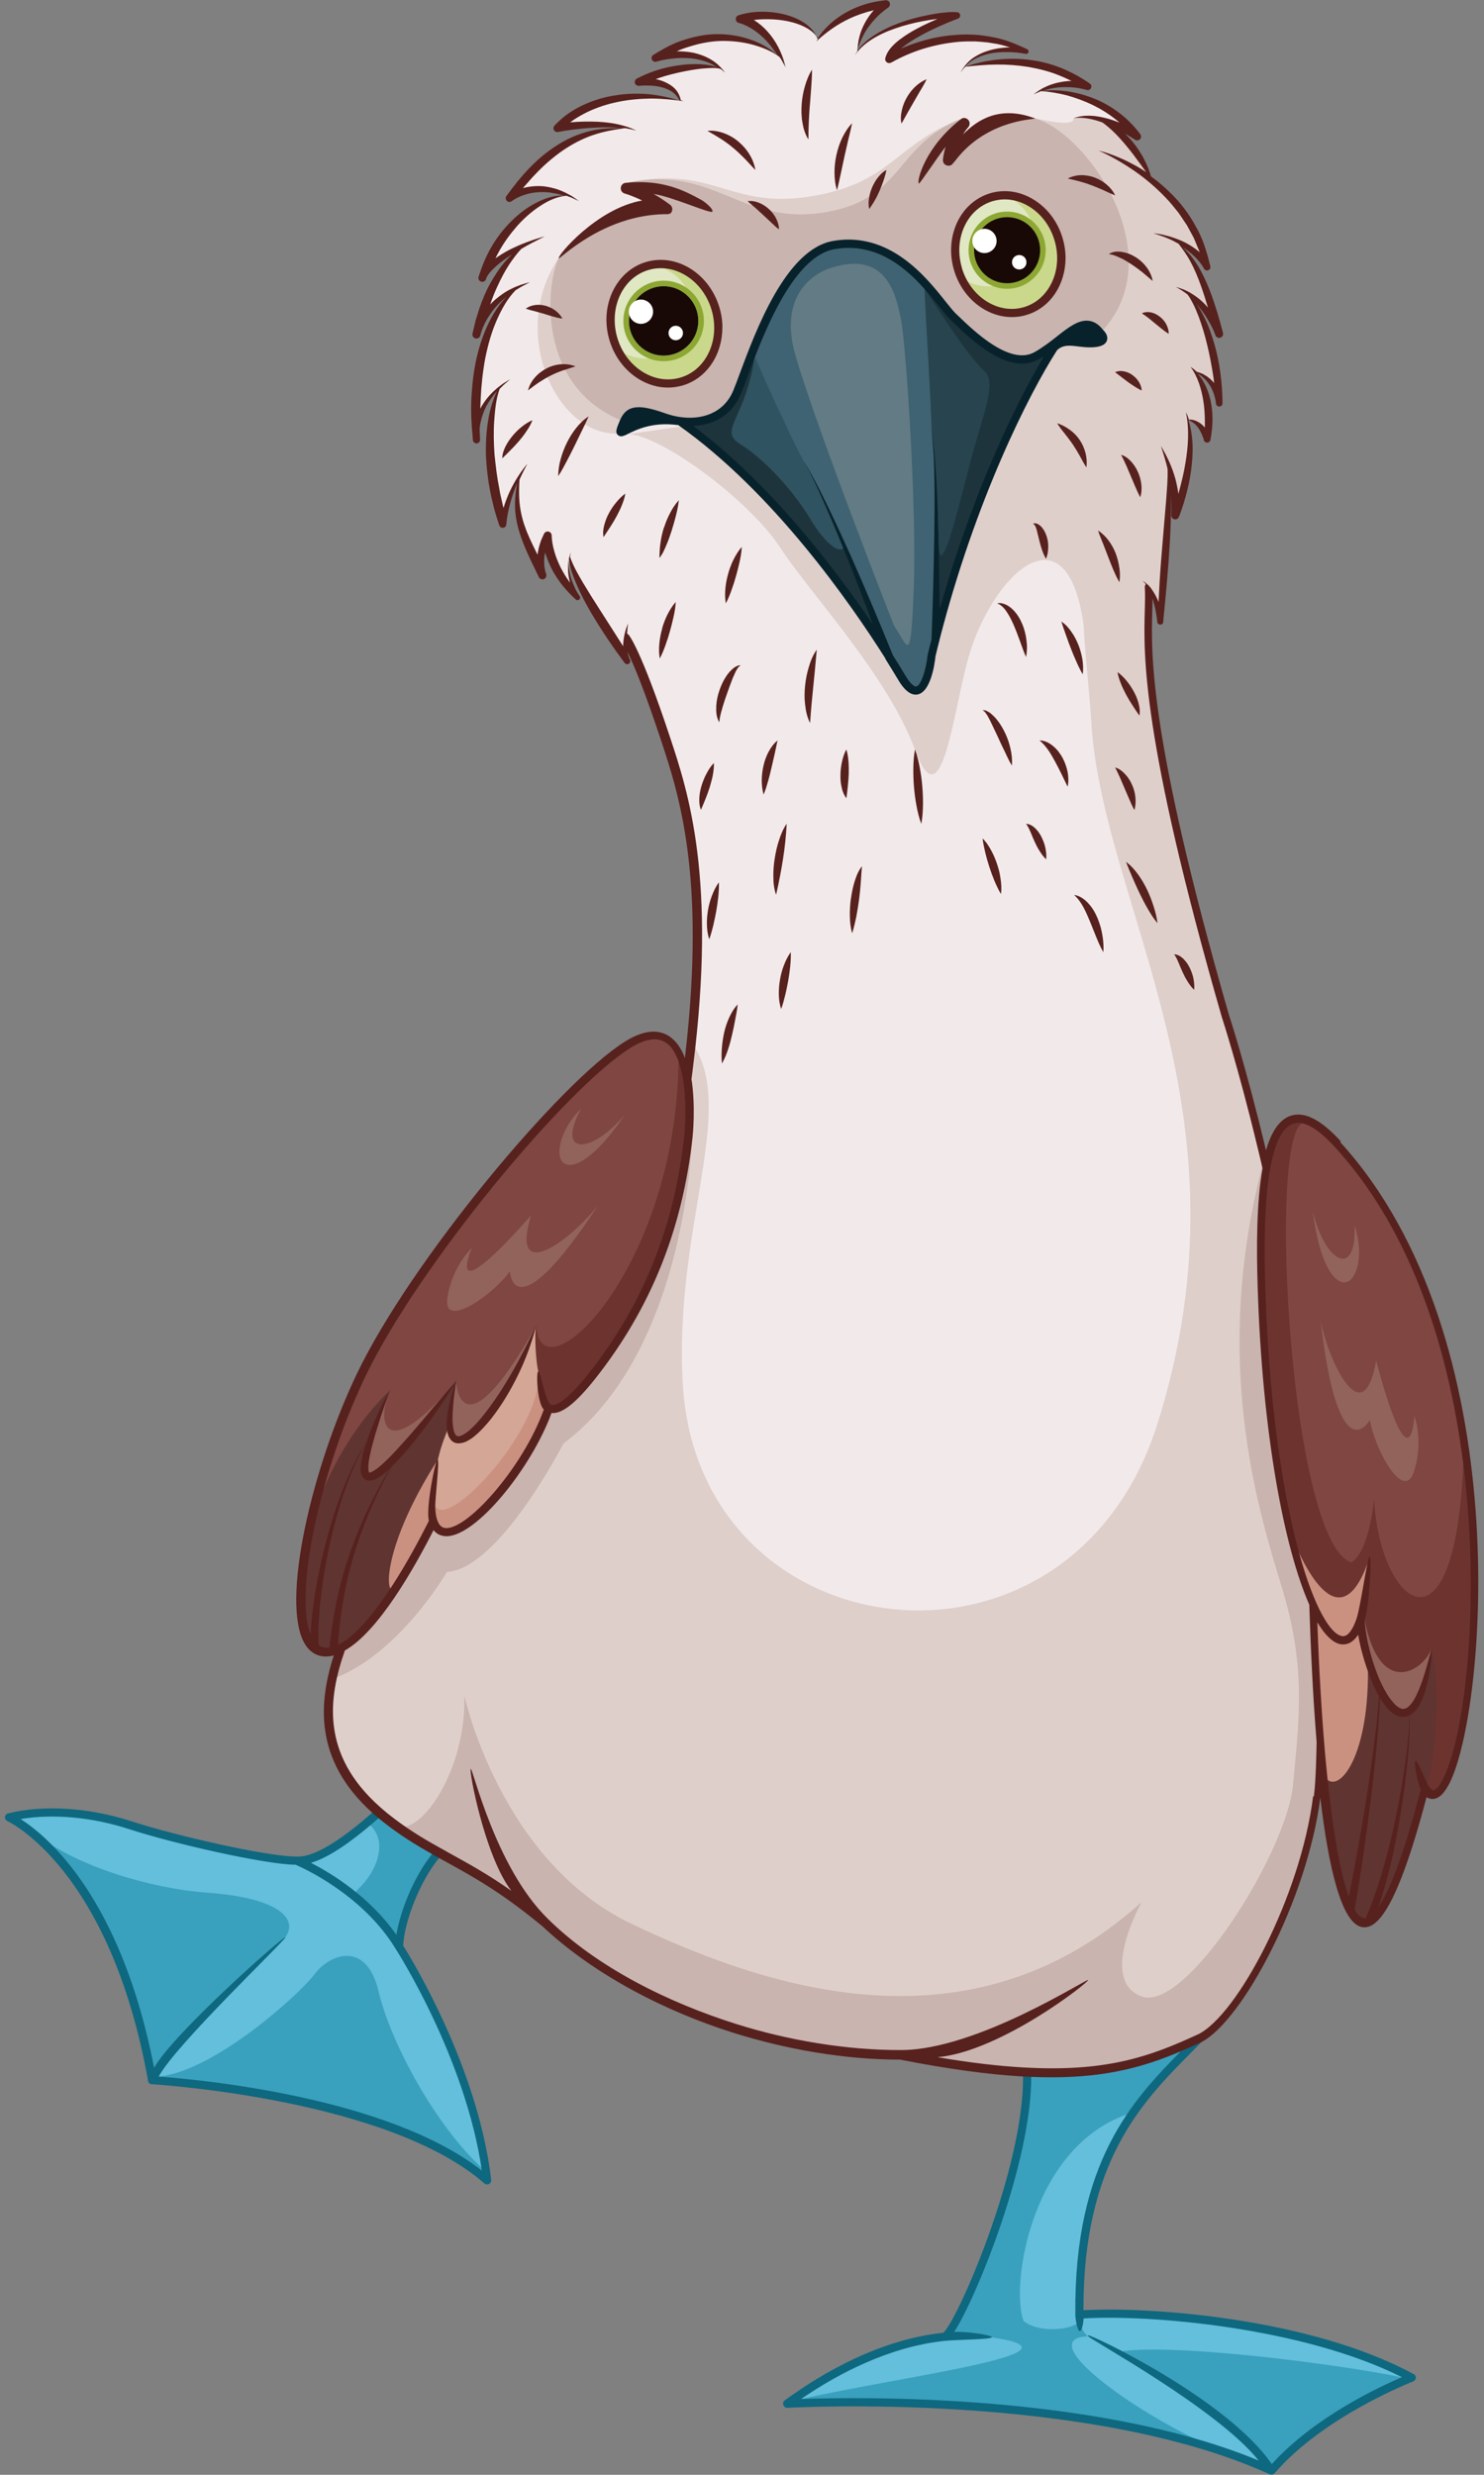 <svg width="48" height="80" viewBox="0 0 48 80" fill="none" xmlns="http://www.w3.org/2000/svg">
<rect x="0" y="0" width="48" height="80" fill="#808080" stroke="none"/>
<g clip-path="url(#clip0_481_5518)">
<path d="M12.748 62.597L12.873 62.777L12.909 62.561C13.052 61.691 13.528 60.625 14.063 59.967L14.131 59.887L14.04 59.835C13.562 59.565 13.039 59.25 12.454 58.788C12.413 58.754 12.371 58.72 12.332 58.686L12.275 58.637L12.218 58.686C11.269 59.515 10.575 59.975 10.037 60.134L9.824 60.196L10.022 60.297C10.677 60.633 11.901 61.376 12.753 62.597H12.748Z" fill="#63BFDB"/>
<path d="M12.878 62.962C11.794 61.173 9.814 60.292 9.593 60.199L9.577 60.191H9.559C8.631 60.188 5.653 59.518 4.19 59.042C3.371 58.775 2.503 58.634 1.682 58.634C1.318 58.634 0.972 58.663 0.652 58.717L0.426 58.756L0.619 58.881C1.554 59.479 3.841 61.452 4.896 66.862L4.943 67.104L5.063 66.888C5.406 66.265 6.713 64.983 7.779 64.001C6.716 65.082 5.375 66.483 5.055 67.086L4.99 67.206L5.125 67.216C6.328 67.302 12.488 67.85 15.531 70.236L15.705 70.374L15.674 70.155C15.141 66.483 12.901 62.995 12.878 62.962Z" fill="#63BFDB"/>
<path d="M45.383 76.767C42.355 75.241 37.971 74.836 35.858 74.836C35.559 74.836 35.286 74.844 35.041 74.859L34.956 74.864V74.95C34.958 75.005 34.943 75.106 34.922 75.184C34.893 75.078 34.867 74.922 34.867 74.841V74.828L34.875 74.805L34.867 74.789C34.826 69.849 36.811 67.834 38.264 66.363L38.165 66.218C37.154 66.647 35.954 67.044 34.036 67.044C33.82 67.044 33.589 67.039 33.352 67.029L33.259 67.023V67.117C33.272 69.812 31.523 74.204 30.782 75.335L30.686 75.483L30.862 75.472C30.888 75.472 30.92 75.472 30.953 75.472C31.159 75.472 31.424 75.499 31.64 75.532C31.504 75.54 31.356 75.545 31.229 75.55C30.972 75.561 30.706 75.571 30.53 75.59C29.03 75.748 27.458 76.385 25.854 77.481L25.6 77.656L25.906 77.645C26.265 77.632 26.852 77.617 27.598 77.617C30.673 77.617 36.461 77.879 40.671 79.628L40.775 79.49C39.878 78.37 37.742 76.996 36.411 76.179C37.825 76.93 40.078 78.295 41.058 79.711L41.123 79.802L41.198 79.719C42.584 78.188 44.748 77.201 45.377 76.933L45.554 76.858L45.383 76.772V76.767Z" fill="#63BFDB"/>
<path d="M45.383 76.767C42.355 75.241 37.971 74.836 35.858 74.836C35.559 74.836 35.286 74.844 35.041 74.859L34.956 74.864V74.95C34.958 75.005 34.943 75.106 34.922 75.184C34.893 75.078 34.867 74.922 34.867 74.841V74.828L34.875 74.805L34.867 74.789C34.826 69.849 36.811 67.834 38.264 66.363L38.165 66.218C37.154 66.647 35.954 67.044 34.036 67.044C33.82 67.044 33.589 67.039 33.352 67.029L33.259 67.023V67.117C33.272 69.812 31.523 74.204 30.782 75.335L30.686 75.483L30.862 75.472C30.888 75.472 30.92 75.472 30.953 75.472C31.159 75.472 31.424 75.499 31.64 75.532C31.504 75.54 31.356 75.545 31.229 75.55C30.972 75.561 30.706 75.571 30.53 75.59C29.03 75.748 27.458 76.385 25.854 77.481L25.6 77.656L25.906 77.645C26.265 77.632 26.852 77.617 27.598 77.617C30.673 77.617 36.461 77.879 40.671 79.628L40.775 79.49C39.878 78.37 37.742 76.996 36.411 76.179C37.825 76.93 40.078 78.295 41.058 79.711L41.123 79.802L41.198 79.719C42.584 78.188 44.748 77.201 45.377 76.933L45.554 76.858L45.383 76.772V76.767Z" fill="#63BFDB"/>
<path d="M21.465 9.25C20.846 9.25 20.342 9.754 20.342 10.372C20.342 10.991 20.846 11.495 21.465 11.495C22.083 11.495 22.587 10.991 22.587 10.372C22.587 9.754 22.083 9.25 21.465 9.25Z" fill="#180907"/>
<path d="M32.575 6.929C31.936 6.929 31.419 7.449 31.419 8.088C31.419 8.727 31.938 9.244 32.575 9.244C33.212 9.244 33.734 8.725 33.734 8.088C33.734 7.451 33.214 6.929 32.575 6.929Z" fill="#180907"/>
<path d="M21.374 8.579C21.226 8.579 21.08 8.6 20.948 8.641C20.516 8.771 20.168 9.083 19.968 9.523C19.77 9.957 19.739 10.463 19.885 10.947C20.03 11.435 20.337 11.843 20.745 12.095C21.012 12.264 21.311 12.353 21.608 12.353C21.753 12.353 21.899 12.332 22.039 12.29C22.431 12.173 22.759 11.898 22.964 11.516C23.206 11.066 23.255 10.508 23.099 9.985C22.852 9.159 22.143 8.579 21.374 8.579ZM22.676 10.375C22.676 11.043 22.133 11.589 21.462 11.589C20.792 11.589 20.248 11.046 20.248 10.375C20.248 9.704 20.792 9.161 21.462 9.161C22.133 9.161 22.676 9.704 22.676 10.375Z" fill="#DFE7C3"/>
<path d="M34.197 7.74C34.051 7.259 33.75 6.856 33.35 6.607C33.087 6.443 32.794 6.354 32.5 6.354C32.357 6.354 32.217 6.375 32.076 6.417C31.655 6.544 31.312 6.848 31.115 7.277C30.917 7.706 30.889 8.208 31.031 8.688C31.276 9.504 31.975 10.074 32.731 10.074C32.874 10.074 33.017 10.053 33.152 10.011C34.025 9.749 34.493 8.73 34.197 7.74ZM31.419 8.088C31.419 7.449 31.938 6.929 32.575 6.929C33.212 6.929 33.734 7.449 33.734 8.088C33.734 8.727 33.215 9.244 32.575 9.244C31.936 9.244 31.419 8.725 31.419 8.088Z" fill="#DFE7C3"/>
<path d="M29.625 22.281C29.506 22.281 29.365 22.145 29.207 21.878C29.095 21.691 28.97 21.483 28.812 21.236L28.801 21.215C28.497 20.466 28.203 19.762 27.91 19.084C28.048 19.443 28.183 19.799 28.313 20.149L28.157 20.23C26.865 18.322 24.814 15.664 22.372 13.837L22.171 13.686L22.421 13.676C23.115 13.647 23.637 13.293 23.889 12.68C23.952 12.527 24.032 12.319 24.1 12.132C24.573 10.858 25.558 8.207 26.979 7.961C27.138 7.932 27.299 7.919 27.455 7.919C28.908 7.919 29.875 9.127 30.452 9.853L30.465 9.868C30.602 10.04 30.711 10.175 30.8 10.263L30.883 10.341C31.327 10.77 32.245 11.661 33.058 11.661C33.235 11.661 33.399 11.62 33.55 11.537C33.591 11.513 33.633 11.49 33.672 11.466L33.911 11.323L33.825 11.557V11.581L33.809 11.615C33.342 12.402 31.722 15.31 30.477 19.71L30.303 19.687C30.301 19.255 30.293 18.842 30.288 18.439C30.272 19.136 30.249 19.871 30.22 20.664V20.674L30.218 20.685C30.176 20.849 30.134 21.015 30.093 21.184C30.064 21.459 29.927 22.216 29.659 22.275H29.648L29.625 22.278V22.281Z" fill="#3F6372"/>
<path d="M21.613 33.544C21.483 33.464 21.332 33.422 21.169 33.422C20.911 33.422 20.612 33.526 20.282 33.734C18.208 35.031 13.393 40.787 11.649 44.439C10.053 47.778 9.252 51.898 9.97 53.08C10.11 53.311 10.305 53.431 10.552 53.439H10.573C10.708 53.439 10.851 53.405 11.012 53.335C11.145 53.272 11.277 53.187 11.42 53.072C12.457 52.246 13.562 50.182 14.011 49.286C14.097 49.465 14.219 49.533 14.307 49.559C14.349 49.572 14.396 49.577 14.445 49.577C15.316 49.577 17.112 47.435 17.761 45.626L17.779 45.58C17.779 45.58 17.787 45.58 17.79 45.582C17.821 45.593 17.852 45.595 17.886 45.595C18.185 45.595 18.614 45.234 19.196 44.493C20.966 42.248 21.982 39.719 22.307 36.761C22.32 36.642 22.335 36.455 22.341 36.231C22.351 35.951 22.354 35.402 22.268 34.862C22.156 34.189 21.935 33.744 21.613 33.544Z" fill="#804641"/>
<path d="M47.649 48.688C47.368 45.198 46.386 40.33 43.306 36.959C42.789 36.393 42.358 36.117 41.986 36.117C41.895 36.117 41.809 36.133 41.729 36.167C41.334 36.328 41.066 36.84 40.907 37.731C40.866 37.957 40.829 38.22 40.803 38.511C40.725 39.309 40.705 40.338 40.741 41.567C40.876 45.941 41.489 49.78 42.389 51.838L42.425 51.919C42.503 52.09 42.581 52.243 42.659 52.379L42.43 52.446C42.485 53.946 42.565 55.331 42.672 56.566C43.145 62.083 43.878 62.164 44.117 62.19C44.13 62.19 44.143 62.19 44.156 62.19C44.367 62.19 45.006 62.19 46.118 57.917C46.199 58.011 46.277 58.039 46.326 58.044H46.347H46.357C46.518 58.044 46.672 57.896 46.828 57.595C47.483 56.319 47.969 52.639 47.649 48.683V48.688Z" fill="#804641"/>
<path d="M34.033 66.954C33.81 66.954 33.573 66.948 33.337 66.938C33.259 66.935 33.178 66.93 33.095 66.925H33.069C32.24 66.876 31.338 66.766 30.309 66.592L30.317 66.415C31.666 66.291 33.404 65.238 34.376 64.549C33.155 65.217 30.901 66.353 29.163 66.361H29.106C27.401 66.361 25.506 66.059 23.77 65.508C22.304 65.046 19.557 63.983 17.626 62.057C16.568 61.002 15.885 59.352 15.508 58.278C15.729 59.188 16.119 60.435 16.61 61.072L16.488 61.2C15.742 60.675 15.11 60.326 14.552 60.02C14.479 59.981 14.424 59.949 14.367 59.918C14.287 59.874 14.206 59.83 14.126 59.783C13.637 59.51 13.099 59.193 12.504 58.718C12.504 58.718 12.431 58.658 12.413 58.642C12.343 58.585 12.275 58.525 12.207 58.465C10.219 56.69 10.555 54.788 11.066 53.327L11.077 53.296L11.105 53.281C12.171 52.683 13.338 50.611 13.938 49.429L14.003 49.302L14.089 49.413C14.144 49.486 14.216 49.533 14.307 49.559C14.349 49.572 14.39 49.577 14.435 49.577C15.313 49.577 17.08 47.485 17.751 45.653L17.774 45.588L17.845 45.596C17.858 45.596 17.87 45.596 17.884 45.596C18.182 45.596 18.611 45.237 19.196 44.496C20.966 42.251 21.982 39.722 22.307 36.764C22.312 36.725 22.413 35.787 22.273 34.904V34.891V34.878C23.128 28.523 22.195 25.709 21.577 23.845C20.792 21.472 20.394 20.778 20.293 20.625L20.274 20.599C20.274 20.599 20.176 20.729 20.176 20.778V21.072L20.012 20.828C18.486 18.538 18.429 18.024 18.429 18.024C18.429 18.026 18.336 18.323 18.486 19.006L18.219 18.647C17.764 17.956 17.753 17.387 17.753 17.322C17.753 17.299 17.741 17.28 17.717 17.275C17.717 17.275 17.715 17.275 17.712 17.275C17.689 17.275 17.676 17.283 17.668 17.299C17.564 17.506 17.496 17.717 17.47 17.922L17.431 18.218L17.301 17.951C16.849 17.018 16.628 16.472 16.794 15.466C16.794 15.466 16.441 16.046 16.35 16.384L16.262 16.711L16.179 16.381C15.615 14.141 16.017 12.761 16.16 12.54C16.16 12.54 15.721 12.919 15.513 13.395L15.446 13.091C15.482 10.993 16.095 9.78 16.706 9.346C16.784 9.309 16.21 9.536 15.81 9.983L15.802 9.725C16.308 8.413 16.852 7.997 16.88 7.979C16.88 7.979 16.192 8.335 15.95 8.512L15.958 8.27C16.581 7.035 17.652 6.326 18.328 6.326C18.328 6.326 17.764 6.069 17.465 6.069C17.294 6.069 17.125 6.092 16.963 6.139L16.688 6.217L16.87 5.996C18.237 4.34 19.508 4.19 20.204 4.135C20.254 4.13 19.664 3.987 19.287 3.987C19.03 3.987 18.533 4.028 18.25 4.06L18.416 3.87C19.097 3.428 19.835 3.137 21.031 3.137C21.319 3.137 21.959 3.254 22.003 3.257C21.977 3.147 21.803 2.83 21.223 2.63L20.979 2.544L21.223 2.461C21.714 2.292 22.297 2.194 22.777 2.194C22.949 2.194 23.125 2.147 23.237 2.209C23.237 2.209 23.222 1.928 22 1.721L21.668 1.682L21.909 1.549C22.374 1.351 22.847 1.25 23.315 1.25C24.355 1.25 25.082 1.702 25.249 1.876C25.249 1.876 24.612 0.891 24.331 0.725L24.105 0.593L24.365 0.561C24.477 0.548 24.594 0.541 24.711 0.541C25.454 0.541 26.174 0.79 26.405 1.177L26.444 1.253C26.444 1.253 26.486 1.245 26.546 1.185C27.034 0.684 27.596 0.405 28.191 0.26L28.466 0.192L28.277 0.405C27.83 0.91 27.746 1.411 27.726 1.65C27.762 1.624 27.77 1.601 27.817 1.552C28.607 0.777 29.584 0.684 30.104 0.6L30.561 0.572C29.69 0.967 28.768 1.567 28.698 1.908C28.695 1.923 28.703 1.941 28.716 1.952C28.726 1.96 28.734 1.96 28.739 1.96C28.747 1.96 28.757 1.96 28.763 1.952C28.77 1.947 29.878 1.274 31.309 1.274C31.671 1.274 32.024 1.318 32.359 1.403L32.879 1.57C32.341 1.622 31.705 1.601 31.18 2.165C31.18 2.165 31.64 2.069 32.539 2.045C33.267 2.027 33.955 2.201 34.589 2.508L34.922 2.758C34.574 2.763 33.942 2.776 33.649 2.926C33.61 2.947 33.799 2.952 33.851 2.952C34.504 2.952 35.398 3.218 36.169 3.846L36.435 4.203C36.211 4.109 35.642 3.836 35.442 3.797H35.431L35.426 3.792C35.39 3.787 35.356 3.784 35.317 3.784C35.182 3.784 35.447 3.891 35.447 3.891C35.733 3.958 36.312 4.244 36.973 5.39L37.181 5.725C36.817 5.484 36.115 5.107 35.842 5.016C36.203 5.208 36.749 5.507 37.256 5.915C37.996 6.513 38.524 7.23 38.823 8.052L38.94 8.371L38.683 8.15C38.493 7.987 38.272 7.849 38.023 7.742C37.893 7.685 38.067 7.851 38.186 7.906C38.186 7.906 38.844 8.771 39.101 9.832L39.179 10.25C38.995 10.034 38.839 9.837 38.615 9.71C38.615 9.71 39.13 10.762 39.319 12.259L39.356 12.558L39.161 12.329C39.028 12.171 38.893 12.121 38.701 12.059C38.701 12.059 39.067 12.802 39.031 13.754L39.023 13.99L38.875 13.808C38.763 13.67 38.566 13.618 38.425 13.587C38.425 13.587 38.615 14.837 38.194 15.942L38.059 16.293C38.015 15.929 37.885 15.269 37.752 14.923L37.739 14.882C37.708 14.796 37.913 15.765 37.602 18.346V18.38C37.575 18.678 37.552 18.983 37.531 19.284L37.482 19.679C37.422 19.539 37.269 19.258 37.204 19.17C37.204 19.17 37.095 19.489 37.087 19.723C37.045 21.145 36.965 23.791 39.572 32.861C39.572 32.866 40.208 34.787 40.892 37.765L40.897 37.783V37.801C40.684 38.971 40.705 40.517 40.736 41.58C40.868 45.894 41.505 49.832 42.399 51.856L42.407 51.872V51.89C42.459 53.551 42.539 55.043 42.643 56.324L42.649 56.371L42.612 56.399C42.612 56.399 42.597 56.423 42.597 56.438C42.922 59.794 40.307 65.139 38.768 65.862L38.75 65.872C37.503 66.449 36.201 66.964 34.033 66.964V66.954ZM28.731 21.27V21.277C28.898 21.537 29.03 21.758 29.129 21.925C29.303 22.221 29.472 22.369 29.625 22.369C29.638 22.369 29.657 22.369 29.675 22.361C29.963 22.299 30.124 21.696 30.176 21.2C30.218 21.025 30.257 20.864 30.299 20.706V20.685L30.306 20.669V20.664C31.398 16.423 33.046 12.95 34.124 11.266L34.129 11.256L34.137 11.248C34.259 11.131 34.4 11.082 34.592 11.082C34.691 11.082 34.795 11.095 34.904 11.108C35.013 11.121 35.138 11.136 35.268 11.136C35.296 11.136 35.322 11.136 35.351 11.136C35.437 11.131 35.676 11.113 35.722 10.978C35.759 10.869 35.655 10.757 35.621 10.723C35.489 10.557 35.359 10.471 35.211 10.453C35.19 10.45 35.169 10.448 35.148 10.448C34.87 10.448 34.582 10.674 34.246 10.936L34.218 10.96C33.999 11.129 33.763 11.311 33.503 11.454C33.37 11.526 33.222 11.565 33.061 11.565C32.279 11.565 31.377 10.692 30.943 10.271L30.857 10.19C30.771 10.107 30.662 9.975 30.519 9.793C29.971 9.104 28.952 7.825 27.45 7.825C27.289 7.825 27.125 7.841 26.962 7.87C25.488 8.127 24.529 10.71 24.014 12.098C23.931 12.319 23.864 12.506 23.806 12.644C23.554 13.252 23.027 13.585 22.315 13.585C22.203 13.585 22.086 13.577 21.969 13.559C21.811 13.535 21.654 13.496 21.504 13.442C21.109 13.304 20.857 13.244 20.662 13.244C20.404 13.244 20.248 13.353 20.139 13.605C20.025 13.881 20.002 13.948 20.048 13.99C20.064 14.006 20.077 14.008 20.09 14.008C20.132 14.008 20.194 13.977 20.269 13.938C20.498 13.824 20.909 13.613 21.535 13.613C21.665 13.613 21.8 13.624 21.933 13.642L21.964 13.647L21.992 13.67C25.012 15.794 27.492 19.308 28.7 21.218L28.718 21.236L28.726 21.259L28.731 21.27ZM21.371 8.491C21.218 8.491 21.065 8.514 20.919 8.556C20.506 8.68 20.157 8.969 19.942 9.372C19.687 9.845 19.635 10.427 19.799 10.97C19.95 11.477 20.269 11.903 20.695 12.171C20.979 12.348 21.293 12.441 21.605 12.441C21.756 12.441 21.909 12.418 22.063 12.373C22.788 12.155 23.276 11.441 23.276 10.593C23.276 10.383 23.245 10.167 23.183 9.957C22.923 9.091 22.18 8.491 21.371 8.491ZM32.5 6.266C32.349 6.266 32.198 6.287 32.05 6.331C31.603 6.466 31.242 6.788 31.034 7.238C30.826 7.688 30.795 8.213 30.943 8.714C31.2 9.567 31.933 10.162 32.728 10.162C32.885 10.162 33.035 10.141 33.175 10.097C33.893 9.884 34.374 9.177 34.374 8.34C34.374 8.129 34.343 7.919 34.283 7.714C34.132 7.212 33.818 6.791 33.397 6.531C33.118 6.357 32.806 6.266 32.497 6.266H32.5ZM20.683 5.972C20.542 5.972 20.394 5.98 20.246 5.996C20.204 6.001 20.171 6.035 20.168 6.079C20.165 6.121 20.191 6.16 20.233 6.17H20.243L20.251 6.178C20.417 6.224 20.618 6.305 20.807 6.399L21.054 6.521L20.784 6.568C19.856 6.726 18.996 7.417 18.525 7.898C19.495 7.209 20.488 6.851 21.488 6.835H21.548C21.618 6.835 21.634 6.827 21.644 6.812C21.668 6.775 21.657 6.723 21.621 6.695C21.449 6.565 21.273 6.448 21.093 6.349L21.148 6.183C21.475 6.227 21.99 6.414 22.406 6.565C22.575 6.625 22.756 6.692 22.879 6.729C22.806 6.656 22.699 6.573 22.632 6.536C22.172 6.287 21.597 5.975 20.68 5.975L20.683 5.972ZM31.182 3.901C31.182 3.901 31.159 3.904 31.151 3.911C30.351 4.52 29.987 5.226 29.857 5.614C29.906 5.544 29.958 5.468 30.01 5.395C30.189 5.138 30.392 4.847 30.517 4.691L30.673 4.772C30.634 4.902 30.608 5.029 30.592 5.156C30.59 5.177 30.584 5.216 30.616 5.245L30.623 5.25L30.634 5.26H30.639L30.652 5.268H30.662L30.668 5.273H30.694L30.699 5.271C30.714 5.265 30.722 5.263 30.727 5.258L30.753 5.232C30.787 5.195 30.823 5.151 30.86 5.102C30.891 5.063 30.922 5.024 30.959 4.98C31.489 4.361 32.204 3.966 33.09 3.805C32.931 3.768 32.775 3.75 32.627 3.75C32.107 3.75 31.645 3.966 31.211 4.413L31.07 4.304C31.169 4.143 31.247 4.057 31.25 4.057C31.278 4.026 31.281 3.976 31.252 3.94C31.234 3.919 31.206 3.904 31.18 3.904L31.182 3.901Z" fill="#F2EAEA"/>
<path d="M21.374 8.579C21.314 8.579 21.257 8.584 21.2 8.592C21.683 8.693 22.083 9.029 22.273 9.473C22.52 9.697 22.679 10.016 22.679 10.375C22.679 11.043 22.135 11.589 21.465 11.589C21.371 11.589 21.28 11.576 21.192 11.557C21.093 11.578 20.989 11.589 20.883 11.589C20.571 11.589 20.28 11.492 20.038 11.331C20.204 11.648 20.446 11.916 20.742 12.101C21.01 12.27 21.309 12.358 21.605 12.358C21.751 12.358 21.896 12.337 22.037 12.296C22.429 12.179 22.757 11.903 22.962 11.521C23.204 11.072 23.253 10.513 23.097 9.99C22.85 9.164 22.141 8.587 21.371 8.587L21.374 8.579Z" fill="#CAD88B"/>
<path d="M34.197 7.739C34.052 7.259 33.75 6.856 33.35 6.606C33.111 6.458 32.848 6.375 32.581 6.359C32.973 6.534 33.28 6.871 33.41 7.287C33.61 7.495 33.732 7.776 33.732 8.088C33.732 8.727 33.212 9.244 32.573 9.244C32.484 9.244 32.399 9.234 32.316 9.216C32.204 9.242 32.087 9.257 31.965 9.257C31.668 9.257 31.395 9.171 31.162 9.026C31.476 9.655 32.079 10.073 32.729 10.073C32.872 10.073 33.015 10.052 33.15 10.011C34.023 9.748 34.491 8.73 34.195 7.739H34.197Z" fill="#CAD88B"/>
<path d="M45.481 76.884C45.44 76.871 45.393 76.858 45.341 76.848C43.303 76.427 38.131 75.761 36.286 76.006C36.286 76.006 37.739 76.99 36.408 76.174C37.822 76.926 40.075 78.29 41.055 79.706L41.12 79.797L41.196 79.714C42.581 78.183 44.746 77.196 45.375 76.928L45.481 76.884Z" fill="#39A1BD"/>
<path d="M35.19 75.517C35.19 75.517 34.922 75.356 34.959 74.948C34.959 75.002 34.943 75.103 34.925 75.181C34.914 75.148 34.907 75.109 34.899 75.067C34.636 75.322 33.578 75.428 33.105 75.023C32.671 73.856 33.368 69.303 36.588 68.305C37.136 67.507 37.737 66.899 38.264 66.363L38.166 66.218C37.154 66.647 35.954 67.044 34.036 67.044C33.82 67.044 33.589 67.039 33.352 67.029L33.259 67.023V67.117C33.272 69.812 31.523 74.204 30.782 75.335L30.686 75.483L30.863 75.472C30.889 75.472 30.92 75.472 30.953 75.472C31.159 75.472 31.424 75.499 31.64 75.532C31.505 75.54 31.356 75.545 31.229 75.55C31.161 75.553 31.094 75.556 31.026 75.558H32.076C35.465 76.044 29.176 76.811 25.904 77.554L26.283 77.632C26.626 77.624 27.071 77.617 27.596 77.617C30.33 77.617 35.205 77.825 39.213 79.101C36.567 77.928 33.41 75.592 35.185 75.525L35.19 75.517Z" fill="#39A1BD"/>
<path d="M9.229 62.626C9.684 61.976 8.896 61.342 6.718 61.184C4.85 61.049 2.49 60.324 1.206 59.32C2.303 60.256 4.021 62.379 4.894 66.862L4.941 67.104L5.06 66.888C5.403 66.265 9.229 62.626 9.229 62.626Z" fill="#39A1BD"/>
<path d="M12.452 58.785C12.41 58.751 12.369 58.717 12.33 58.684L12.273 58.634L12.215 58.684C12.132 58.756 12.054 58.821 11.976 58.889V59.006C12.538 59.518 12.22 60.469 11.589 61.062C11.537 61.111 11.503 61.176 11.482 61.249C11.924 61.607 12.374 62.054 12.751 62.595L12.875 62.774L12.912 62.559C13.055 61.688 13.53 60.622 14.066 59.965L14.133 59.884L14.042 59.832C13.564 59.562 13.042 59.248 12.457 58.785H12.452Z" fill="#39A1BD"/>
<path d="M12.246 64.373C11.843 62.683 10.637 63.193 10.183 63.809C9.728 64.425 6.963 66.951 5.13 67.127L6.419 67.341C8.722 67.606 13.109 68.341 15.529 70.238L15.703 70.376L15.672 70.158C14.125 68.788 12.646 66.064 12.244 64.375L12.246 64.373Z" fill="#39A1BD"/>
<path d="M42.615 56.389L42.651 56.36L42.646 56.313C42.542 55.032 42.462 53.54 42.41 51.88V51.861L42.402 51.846C41.508 49.821 40.871 45.884 40.738 41.57C40.705 40.507 40.686 38.96 40.894 37.791V37.773V37.755C40.208 34.776 39.577 32.855 39.574 32.85C36.967 23.783 37.048 21.134 37.09 19.713C37.097 19.479 37.206 19.159 37.206 19.159C37.274 19.248 37.427 19.528 37.485 19.669L37.534 19.273C37.555 18.972 37.578 18.668 37.602 18.369V18.335C37.916 15.755 37.708 14.785 37.742 14.871L37.755 14.913C37.885 15.258 38.017 15.918 38.062 16.282L38.197 15.931C38.62 14.827 38.428 13.577 38.428 13.577C38.568 13.608 38.766 13.66 38.878 13.798L39.026 13.979L39.033 13.743C39.07 12.789 38.703 12.049 38.703 12.049C38.896 12.114 39.031 12.163 39.163 12.319L39.358 12.547L39.322 12.249C39.132 10.752 38.618 9.699 38.618 9.699C38.839 9.826 38.995 10.021 39.182 10.24L39.104 9.821C38.849 8.761 38.189 7.895 38.189 7.895C38.069 7.843 37.895 7.675 38.025 7.732C38.275 7.841 38.495 7.979 38.685 8.14L38.943 8.361L38.826 8.041C38.527 7.22 37.999 6.502 37.258 5.905C36.752 5.494 36.206 5.195 35.845 5.005C36.117 5.096 36.819 5.476 37.183 5.715L36.975 5.38C36.312 4.231 35.733 3.945 35.45 3.88C35.45 3.88 35.385 3.854 35.335 3.828C34.956 3.813 34.712 3.828 34.712 3.828C34.712 3.828 34.888 4.145 33.469 3.82C33.287 3.779 33.108 3.763 32.936 3.771C32.983 3.779 33.03 3.784 33.079 3.797C32.196 3.961 31.481 4.353 30.948 4.972C30.912 5.013 30.881 5.055 30.849 5.094C30.811 5.143 30.777 5.187 30.743 5.224L30.717 5.25C30.717 5.25 30.704 5.258 30.688 5.263H30.683L30.657 5.265H30.652L30.642 5.26L30.629 5.255H30.623L30.613 5.245L30.605 5.239C30.574 5.211 30.579 5.172 30.582 5.151C30.597 5.026 30.623 4.896 30.662 4.766L30.506 4.686C30.382 4.842 30.179 5.133 30 5.39C29.95 5.463 29.896 5.538 29.846 5.608C29.971 5.234 30.319 4.561 31.068 3.966L31.089 3.836C28.957 4.673 28.851 5.855 26.424 6.313C23.614 6.843 23.18 5.33 20.332 5.894C20.319 5.918 20.324 5.949 20.34 5.983C20.454 5.975 20.566 5.967 20.675 5.967C21.592 5.967 22.166 6.279 22.627 6.528C22.694 6.565 22.801 6.651 22.873 6.721C22.751 6.682 22.567 6.617 22.4 6.557C21.987 6.406 21.47 6.219 21.142 6.175L21.088 6.341C21.267 6.44 21.444 6.557 21.616 6.687C21.652 6.716 21.66 6.768 21.639 6.804C21.628 6.822 21.61 6.827 21.543 6.827H21.483C20.485 6.846 19.49 7.202 18.52 7.89C18.861 7.542 19.409 7.082 20.041 6.796C19.323 6.999 18.406 7.841 18.068 8.342C16.41 10.812 18.065 14.195 20.085 14.013C20.072 14.013 20.059 14.011 20.043 13.995C19.999 13.954 20.02 13.886 20.134 13.611C20.243 13.358 20.402 13.249 20.657 13.249C20.852 13.249 21.104 13.309 21.499 13.447C21.649 13.499 21.805 13.54 21.964 13.564C22.081 13.582 22.195 13.59 22.309 13.59C23.019 13.59 23.549 13.254 23.801 12.649C23.858 12.509 23.929 12.324 24.009 12.103C24.524 10.715 25.483 8.135 26.956 7.875C27.12 7.846 27.284 7.83 27.445 7.83C28.947 7.83 29.966 9.109 30.514 9.798C30.66 9.98 30.769 10.115 30.852 10.195L30.938 10.276C31.372 10.697 32.274 11.57 33.056 11.57C33.217 11.57 33.365 11.534 33.498 11.459C33.755 11.316 33.994 11.131 34.212 10.965L34.241 10.941C34.576 10.679 34.867 10.453 35.143 10.453C35.164 10.453 35.184 10.453 35.205 10.458C35.353 10.476 35.483 10.562 35.616 10.728C35.65 10.759 35.756 10.874 35.717 10.983C35.673 11.118 35.431 11.136 35.346 11.142C35.317 11.142 35.288 11.142 35.263 11.142C35.133 11.142 35.008 11.126 34.899 11.113C34.789 11.1 34.685 11.087 34.587 11.087C34.394 11.087 34.254 11.139 34.132 11.253L34.124 11.261L34.119 11.271C33.568 12.129 33.043 12.896 32.349 14.546C32.435 14.385 32.521 14.242 32.612 14.115C31.803 15.882 30.953 18.138 30.304 20.672V20.677L30.296 20.693V20.713C30.254 20.872 30.215 21.033 30.174 21.207C30.122 21.703 29.958 22.304 29.672 22.369C29.654 22.374 29.636 22.377 29.623 22.377C29.47 22.377 29.301 22.226 29.126 21.932C29.028 21.763 28.895 21.545 28.731 21.285V21.277L28.721 21.254L28.703 21.236C27.507 19.349 25.077 15.903 22.107 13.774L20.316 14.034C21.389 14.068 24.233 16.17 25.225 17.688C26.218 19.206 28.718 21.846 29.594 24.238C30.47 26.626 30.818 23.032 31.328 21.249C32.084 18.603 34.459 16.319 35.034 20.103C35.039 20.134 35.044 20.16 35.047 20.191C35.104 21.251 35.229 22.244 35.299 23.364C35.67 29.342 40.627 35.914 37.438 46.022C34.608 54.99 22.616 53.455 22.088 44.774C21.787 39.821 23.775 36.013 22.486 33.874L22.385 33.981C22.351 34.277 22.315 34.579 22.273 34.891V34.904V34.916C22.413 35.8 22.309 36.738 22.307 36.777C21.982 39.735 20.966 42.264 19.196 44.509C18.611 45.25 18.182 45.608 17.884 45.608C17.87 45.608 17.858 45.608 17.845 45.608L17.774 45.601L17.751 45.666C17.08 47.5 15.316 49.59 14.435 49.59C14.39 49.59 14.349 49.585 14.307 49.572C14.216 49.546 14.144 49.499 14.089 49.426L14.003 49.315L13.938 49.442C13.338 50.624 12.171 52.698 11.105 53.293L11.077 53.309L11.066 53.34C10.555 54.798 10.219 56.703 12.207 58.478C12.275 58.541 12.343 58.6 12.413 58.655C12.431 58.671 12.504 58.73 12.504 58.73C13.099 59.206 13.637 59.523 14.126 59.796C14.206 59.843 14.287 59.887 14.367 59.931C14.424 59.962 14.479 59.993 14.552 60.032C15.11 60.339 15.742 60.687 16.488 61.212L16.61 61.085C16.116 60.448 15.726 59.201 15.508 58.291C15.885 59.364 16.566 61.015 17.626 62.07C19.557 63.996 22.304 65.059 23.77 65.521C25.509 66.072 27.403 66.374 29.106 66.374H29.163C30.901 66.366 33.155 65.23 34.376 64.562C33.404 65.251 31.666 66.304 30.317 66.428L30.309 66.605C31.338 66.779 32.24 66.886 33.069 66.935H33.095C33.178 66.94 33.256 66.946 33.337 66.951C33.576 66.961 33.81 66.966 34.033 66.966C36.201 66.966 37.503 66.452 38.75 65.875L38.768 65.864C40.307 65.142 42.922 59.796 42.597 56.441C42.597 56.425 42.602 56.41 42.612 56.402L42.615 56.389ZM22.063 12.376C21.909 12.42 21.756 12.444 21.605 12.444C21.293 12.444 20.979 12.35 20.695 12.173C20.269 11.906 19.95 11.479 19.799 10.973C19.635 10.429 19.687 9.845 19.942 9.374C20.16 8.971 20.506 8.68 20.919 8.558C21.067 8.514 21.218 8.493 21.371 8.493C22.18 8.493 22.925 9.096 23.183 9.962C23.245 10.172 23.276 10.388 23.276 10.598C23.276 11.446 22.788 12.158 22.063 12.376ZM33.178 10.097C33.038 10.141 32.887 10.162 32.731 10.162C31.936 10.162 31.203 9.567 30.946 8.714C30.795 8.213 30.829 7.688 31.037 7.238C31.244 6.788 31.606 6.466 32.053 6.331C32.198 6.287 32.349 6.266 32.502 6.266C32.812 6.266 33.121 6.357 33.402 6.531C33.823 6.791 34.137 7.212 34.288 7.714C34.35 7.916 34.379 8.127 34.379 8.34C34.379 9.177 33.898 9.881 33.181 10.097H33.178Z" fill="#DFCFCB"/>
<path d="M20.139 13.613C20.248 13.361 20.407 13.252 20.661 13.252C20.856 13.252 21.108 13.312 21.503 13.449C21.654 13.501 21.81 13.543 21.968 13.566C22.085 13.584 22.2 13.592 22.314 13.592C23.024 13.592 23.554 13.257 23.806 12.651C23.863 12.511 23.933 12.326 24.014 12.106C24.528 10.718 25.487 8.137 26.961 7.877C27.125 7.849 27.288 7.833 27.45 7.833C28.952 7.833 29.971 9.112 30.519 9.8C30.665 9.982 30.774 10.117 30.857 10.198L30.942 10.278C31.377 10.7 32.278 11.573 33.061 11.573C33.222 11.573 33.37 11.536 33.502 11.461C33.76 11.318 33.999 11.134 34.217 10.967L34.246 10.944C34.581 10.681 35.345 10.728 35.621 10.728C37.952 8.283 35.15 4.223 33.417 3.815C33.256 3.784 33.097 3.771 32.944 3.776C32.99 3.784 33.037 3.789 33.087 3.802C32.203 3.966 31.488 4.358 30.956 4.977C30.919 5.018 30.888 5.06 30.857 5.099C30.818 5.148 30.784 5.192 30.75 5.229L30.724 5.255C30.724 5.255 30.711 5.263 30.696 5.268H30.69L30.665 5.27H30.659L30.649 5.265L30.636 5.26H30.631L30.62 5.25L30.613 5.244C30.581 5.216 30.587 5.177 30.589 5.156C30.605 5.031 30.631 4.901 30.67 4.771L30.514 4.691C30.389 4.847 30.186 5.138 30.007 5.395C29.957 5.468 29.903 5.543 29.854 5.613C29.978 5.239 30.327 4.566 31.075 3.971L31.096 3.841C28.965 4.678 29.238 6.383 26.808 6.84C23.998 7.37 23.187 5.335 20.339 5.897C20.326 5.92 20.331 5.951 20.347 5.985C20.461 5.977 20.573 5.97 20.682 5.97C21.599 5.97 22.174 6.281 22.634 6.531C22.701 6.567 22.808 6.653 22.881 6.723C22.759 6.684 22.574 6.619 22.408 6.559C21.994 6.409 21.477 6.222 21.15 6.177L21.095 6.344C21.274 6.443 21.451 6.559 21.623 6.689C21.659 6.718 21.667 6.77 21.646 6.806C21.636 6.825 21.618 6.83 21.55 6.83H21.49C20.492 6.848 19.497 7.204 18.527 7.893C18.868 7.544 19.416 7.084 20.048 6.799C19.331 7.001 18.413 7.843 18.075 8.345C17.662 9.151 17.332 12.495 20.141 13.61L20.139 13.613ZM31.034 7.238C31.241 6.788 31.603 6.466 32.05 6.331C32.195 6.287 32.346 6.266 32.499 6.266C32.809 6.266 33.118 6.357 33.398 6.531C33.82 6.791 34.134 7.212 34.285 7.713C34.347 7.916 34.376 8.127 34.376 8.34C34.376 9.177 33.895 9.881 33.178 10.097C33.037 10.141 32.886 10.162 32.731 10.162C31.935 10.162 31.202 9.566 30.945 8.714C30.794 8.212 30.826 7.687 31.034 7.238ZM19.941 9.374C20.16 8.971 20.505 8.68 20.919 8.558C21.067 8.514 21.217 8.493 21.371 8.493C22.179 8.493 22.925 9.096 23.182 9.961C23.244 10.172 23.276 10.388 23.276 10.598C23.276 11.445 22.787 12.16 22.062 12.378C21.909 12.423 21.755 12.446 21.605 12.446C21.293 12.446 20.978 12.352 20.695 12.176C20.269 11.908 19.949 11.482 19.798 10.975C19.635 10.432 19.687 9.845 19.941 9.374Z" fill="#C9B4AF"/>
<path d="M18.226 46.663C22.379 43.563 22.587 36.047 22.361 34.888L22.28 34.953C22.408 35.823 22.312 36.725 22.306 36.764C21.982 39.722 20.965 42.25 19.196 44.496C18.611 45.237 18.182 45.595 17.883 45.595C17.87 45.595 17.857 45.595 17.844 45.595L17.774 45.587L17.751 45.652C17.08 47.487 15.315 49.577 14.434 49.577C14.39 49.577 14.349 49.572 14.307 49.559C14.216 49.533 14.143 49.486 14.089 49.413L14.003 49.301L13.938 49.429C13.338 50.611 12.171 52.685 11.105 53.28L11.077 53.296L11.066 53.327C10.962 53.621 10.866 53.935 10.796 54.26C12.927 53.46 14.455 50.816 14.455 50.816C16.15 50.712 18.226 46.663 18.226 46.663Z" fill="#C9B4AF"/>
<path d="M42.615 56.389L42.651 56.36L42.646 56.313C42.542 55.032 42.461 53.54 42.409 51.88V51.861L42.402 51.846C41.508 49.821 40.871 45.884 40.738 41.57C40.705 40.507 40.686 38.961 40.894 37.791V37.773V37.755C40.881 37.703 40.871 37.651 40.858 37.599C40.84 37.656 40.824 37.713 40.808 37.775C39.218 43.971 40.663 48.712 41.453 51.287C42.243 53.863 42.03 55.492 41.822 57.699C41.611 59.905 38.352 65.056 36.928 64.537C35.504 64.017 36.928 61.483 36.928 61.483C31.346 66.532 24.69 64.217 20.433 62.192C16.176 60.168 15.019 54.809 15.019 54.809C15.082 57.013 13.842 59.032 12.984 59.074C13.392 59.362 13.774 59.583 14.128 59.78C14.209 59.827 14.289 59.871 14.37 59.916C14.427 59.947 14.481 59.978 14.554 60.017C15.113 60.324 15.744 60.672 16.49 61.197L16.613 61.069C16.119 60.433 15.729 59.185 15.511 58.276C15.887 59.349 16.568 60.999 17.629 62.054C19.56 63.98 22.307 65.043 23.773 65.506C25.511 66.057 27.406 66.358 29.108 66.358H29.165C30.904 66.35 33.157 65.215 34.379 64.547C33.407 65.236 31.668 66.288 30.319 66.413L30.311 66.59C31.341 66.764 32.242 66.87 33.071 66.92H33.097C33.181 66.925 33.259 66.93 33.339 66.935C33.578 66.946 33.812 66.951 34.036 66.951C36.203 66.951 37.505 66.436 38.753 65.859L38.771 65.849C40.309 65.126 42.924 59.78 42.599 56.425C42.599 56.41 42.604 56.394 42.615 56.386V56.389Z" fill="#C9B4AF"/>
<path d="M28.313 20.152C28.263 20.014 28.209 19.877 28.157 19.739L27.53 17.995L25.989 14.887C25.241 13.512 24.739 12.179 24.903 11.35C25.223 9.723 26.023 8.92 26.629 8.174C26.709 8.075 26.221 8.088 25.342 9.398C24.778 10.305 24.36 11.433 24.097 12.137C24.03 12.324 23.952 12.532 23.887 12.685C23.635 13.299 23.112 13.652 22.418 13.681L22.169 13.691L22.369 13.842C24.815 15.669 26.865 18.328 28.154 20.235L28.31 20.155L28.313 20.152Z" fill="#2F5360"/>
<path d="M33.822 11.588V11.565L33.908 11.331L33.669 11.474C33.63 11.498 33.589 11.521 33.547 11.544C33.396 11.627 33.233 11.669 33.056 11.669C32.242 11.669 31.322 10.778 30.88 10.349L30.797 10.271C30.709 10.182 30.6 10.047 30.462 9.876L30.449 9.86C30.116 9.442 29.23 8.509 28.619 8.093C28.081 7.989 27.829 8.036 27.905 8.056C30.6 8.81 30.355 19.705 30.355 19.705L30.475 19.721C31.717 15.32 33.339 12.412 33.807 11.625L33.822 11.588Z" fill="#27444F"/>
<path d="M26.221 16.791C25.491 15.596 24.495 14.699 23.999 14.395C23.502 14.091 23.617 13.938 23.952 13.166C24.305 12.355 24.389 11.643 24.389 11.643L24.274 11.664C24.209 11.835 24.149 11.996 24.095 12.137C24.027 12.324 23.949 12.532 23.884 12.685C23.632 13.299 23.11 13.652 22.416 13.681L22.166 13.691L22.367 13.842C24.812 15.669 26.863 18.328 28.152 20.235L28.308 20.154C28.258 20.017 28.204 19.879 28.152 19.741L27.526 17.997L27.32 17.582L27.271 17.566C27.395 17.855 26.948 17.99 26.218 16.794L26.221 16.791Z" fill="#1D343D"/>
<path d="M33.822 11.588V11.565L33.908 11.331L33.669 11.474C33.63 11.497 33.589 11.521 33.547 11.544C33.396 11.627 33.233 11.669 33.056 11.669C32.242 11.669 31.322 10.777 30.881 10.349L30.797 10.271C30.709 10.182 30.6 10.047 30.462 9.876L30.449 9.86C30.34 9.722 30.171 9.53 29.971 9.317L29.927 9.369C30.66 10.468 31.322 11.516 31.842 11.996C32.235 12.358 31.842 13.273 31.45 14.694C31.156 15.762 30.423 18.977 30.358 17.626C30.353 17.543 30.348 17.483 30.337 17.446C30.374 18.777 30.353 19.705 30.353 19.705L30.473 19.72C31.715 15.32 33.337 12.412 33.804 11.625L33.82 11.591L33.822 11.588Z" fill="#1D343D"/>
<path d="M30.135 13.972C30.124 13.101 29.955 10.583 29.893 9.153C29.306 8.483 28.596 7.921 27.453 7.921C27.297 7.921 27.138 7.934 26.977 7.963C25.787 8.171 24.901 10.066 24.368 11.422C24.716 12.238 25.288 13.522 25.989 14.884C25.989 14.884 26.473 15.773 26.92 16.758C27.463 17.956 27.985 19.279 27.91 19.084C28.204 19.762 28.497 20.469 28.801 21.215L28.812 21.236C28.97 21.48 29.095 21.688 29.207 21.878C29.365 22.145 29.506 22.28 29.625 22.28H29.649L29.659 22.278C29.927 22.221 30.064 21.462 30.093 21.186C30.135 21.017 30.174 20.854 30.218 20.687V20.677L30.22 20.666C30.249 19.876 30.272 19.141 30.288 18.442C30.296 18.845 30.301 19.258 30.304 19.689L30.361 19.697L30.239 15.139L30.137 13.969L30.135 13.972Z" fill="#3F6372"/>
<path d="M28.921 20.233C29.386 20.919 29.454 21.555 29.555 19.053C29.657 16.55 29.316 11.183 29.137 10.297C28.957 9.411 28.617 8.085 26.834 8.673C26.436 8.805 25.14 9.452 25.73 11.495C26.416 13.865 28.918 20.23 28.918 20.23L28.921 20.233Z" fill="#627B84"/>
<path d="M22.343 36.234C22.354 35.953 22.356 35.405 22.27 34.864C22.224 34.581 22.156 34.339 22.07 34.137L21.948 34.121C21.948 41.003 17.468 45.289 17.346 42.856C17.346 42.856 16.976 44.208 17.036 45.325C17.036 45.325 16.797 46.435 16.971 47.204C17.296 46.69 17.577 46.144 17.761 45.627L17.779 45.58L17.79 45.582C17.821 45.593 17.852 45.595 17.886 45.595C18.185 45.595 18.614 45.234 19.196 44.493C20.966 42.248 21.982 39.719 22.307 36.762C22.32 36.642 22.335 36.455 22.341 36.231L22.343 36.234Z" fill="#6C332F"/>
<path d="M9.892 49.834C9.629 51.31 9.629 52.524 9.97 53.083C10.11 53.314 10.305 53.434 10.552 53.441H10.573C10.708 53.441 10.851 53.407 11.012 53.337C11.144 53.275 11.277 53.189 11.42 53.075C12.457 52.248 13.561 50.185 14.011 49.288C14.034 49.34 14.063 49.379 14.091 49.416L14.744 46.385C14.744 46.385 14.533 46.354 14.554 45.681C14.562 45.421 14.749 44.654 14.749 44.654C14.749 44.654 12.358 47.952 11.87 47.744C11.396 47.542 12.618 44.94 12.618 44.94C11.838 45.684 10.557 47.24 9.894 49.837L9.892 49.834Z" fill="#5F3431"/>
<path d="M17.413 44.335C17.33 44.041 17.286 43.105 17.335 42.887C17.239 43.168 16.542 45.031 15.794 45.795C14.957 46.65 14.609 46.955 14.533 46.11C14.533 46.11 14.144 46.877 14.066 47.799C13.988 48.722 13.826 49.314 14.31 49.559C14.351 49.569 14.398 49.577 14.445 49.577C15.316 49.577 17.112 47.435 17.761 45.627L17.413 44.335Z" fill="#D4A695"/>
<path d="M14.156 47.191C12.296 50.102 12.441 51.778 12.802 51.318L12.875 51.297C13.364 50.536 13.774 49.754 14.011 49.286C13.925 48.459 14.156 47.191 14.156 47.191Z" fill="#CB9180"/>
<path d="M14.037 48.514V49.26C14.086 49.387 14.172 49.489 14.31 49.559C14.351 49.569 14.398 49.577 14.445 49.577C15.315 49.577 17.111 47.435 17.761 45.627L17.413 44.335C17.605 46.232 14.141 49.86 14.037 48.514Z" fill="#CB9180"/>
<path d="M12.616 44.938C12.145 46.016 12.447 47.365 14.749 44.652C14.749 44.652 14.879 47.209 17.346 42.856C17.346 42.856 16.459 44.966 15.901 45.712C15.339 46.458 14.747 46.905 14.58 46.32C14.414 45.733 14.744 44.678 14.744 44.678L13.84 45.881C13.84 45.881 12.506 47.576 12.187 47.682C11.867 47.789 11.755 47.731 11.838 47.243C11.922 46.754 12.395 45.281 12.618 44.94L12.616 44.938Z" fill="#92635B"/>
<path d="M19.352 38.953C18.497 40.052 16.477 41.593 17.177 39.288C17.177 39.288 14.422 42.485 15.261 40.338C15.261 40.338 14.611 40.951 14.471 41.965C14.328 42.978 15.911 41.889 16.493 41.099C16.493 41.099 16.589 43.158 19.352 38.953Z" fill="#92635B"/>
<path d="M20.22 36.018C19.139 37.32 17.953 37.375 18.801 35.831C18.801 35.831 18.135 36.444 18.096 37.198C18.06 37.921 18.915 37.967 20.22 36.018Z" fill="#92635B"/>
<path d="M42.719 42.705C42.989 44.072 44.104 46.354 44.512 43.981C44.512 43.981 45.541 48.072 45.752 45.777C45.752 45.777 46.056 46.617 45.728 47.586C45.401 48.555 44.476 46.871 44.309 45.904C44.309 45.904 43.298 47.7 42.716 42.703L42.719 42.705Z" fill="#92635B"/>
<path d="M42.461 39.148C42.843 40.795 43.88 41.377 43.813 39.618C43.813 39.618 44.133 40.465 43.831 41.156C43.54 41.817 42.755 41.476 42.461 39.15V39.148Z" fill="#92635B"/>
<path d="M43.927 52.844L44.301 50.32C41.91 52.493 40.886 36.931 42.118 36.309L41.91 36.125C41.848 36.133 41.788 36.143 41.731 36.167C41.336 36.328 41.068 36.84 40.91 37.731C40.868 37.957 40.832 38.22 40.806 38.511C40.728 39.309 40.707 40.338 40.743 41.567C40.879 45.941 41.492 49.78 42.391 51.838L42.428 51.919C42.505 52.09 42.584 52.243 42.661 52.379L42.433 52.446C42.443 52.742 42.456 53.034 42.469 53.319C42.763 53.631 42.95 53.829 42.95 53.829L43.927 52.844Z" fill="#6C332F"/>
<path d="M42.391 51.84L42.427 51.921C42.505 52.093 42.583 52.246 42.661 52.381L42.433 52.449C42.487 53.948 42.568 55.334 42.674 56.568C43.147 62.086 43.88 62.166 44.119 62.192C44.132 62.192 44.145 62.192 44.158 62.192C44.369 62.192 45.008 62.192 46.12 57.919C46.201 58.013 46.279 58.041 46.328 58.047H46.349H46.36C46.521 58.047 46.674 57.899 46.83 57.597C47.485 56.321 47.971 52.641 47.651 48.685C47.594 47.986 47.511 47.233 47.386 46.448C47.365 46.653 47.35 46.884 47.339 47.152C47.087 53.977 44.587 51.815 44.447 48.441C44.447 48.441 44.304 50.156 43.709 50.505C43.397 50.687 42.36 51.763 42.36 51.763C42.37 51.788 42.378 51.815 42.391 51.84Z" fill="#6C332F"/>
<path d="M46.31 53.429C46.31 53.429 45.913 55.352 45.369 55.388C44.735 55.43 44.239 53.561 44.008 52.62C43.735 51.513 42.583 52.246 42.661 52.381L42.433 52.449C42.487 53.949 42.568 55.334 42.674 56.568C43.147 62.086 43.88 62.166 44.119 62.192C44.132 62.192 44.145 62.192 44.158 62.192C44.369 62.192 45.008 62.192 46.12 57.92C46.479 56.568 46.575 54.323 46.313 53.429H46.31Z" fill="#5F3431"/>
<path d="M41.63 49.265L41.687 49.634C41.895 50.5 42.132 51.245 42.391 51.843L42.428 51.924C42.506 52.095 42.584 52.249 42.662 52.384L42.433 52.451C42.474 53.584 42.532 54.653 42.602 55.64L42.883 57.48C43.314 58.008 44.325 56.747 44.242 53.735L44.011 52.516C44.011 52.516 44.283 50.988 44.307 50.328C43.426 53.018 42.264 51.004 41.635 49.27L41.63 49.265Z" fill="#CB9180"/>
<path d="M46.321 53.249C46.079 54 44.645 54.936 44.141 52.376C44.141 52.376 43.987 53.649 44.876 55.056C44.876 55.056 45.237 55.778 45.752 55.056C46.266 54.333 46.321 53.249 46.321 53.249Z" fill="#92635B"/>
<path d="M32.575 6.84C31.886 6.84 31.328 7.399 31.328 8.088C31.328 8.777 31.886 9.335 32.575 9.335C33.264 9.335 33.823 8.774 33.823 8.088C33.823 7.402 33.264 6.84 32.575 6.84ZM32.575 9.156C31.985 9.156 31.507 8.675 31.507 8.088C31.507 7.5 31.988 7.02 32.575 7.02C33.163 7.02 33.643 7.498 33.643 8.088C33.643 8.678 33.165 9.156 32.575 9.156Z" fill="#8DA733"/>
<path d="M21.465 9.073C20.747 9.073 20.163 9.658 20.163 10.375C20.163 11.092 20.745 11.677 21.465 11.677C22.185 11.677 22.767 11.095 22.767 10.375C22.767 9.655 22.185 9.073 21.465 9.073ZM21.465 11.498C20.846 11.498 20.342 10.993 20.342 10.375C20.342 9.756 20.846 9.252 21.465 9.252C22.083 9.252 22.587 9.756 22.587 10.375C22.587 10.993 22.083 11.498 21.465 11.498Z" fill="#8DA733"/>
<path d="M45.721 76.743C42.319 74.906 37.087 74.56 35.044 74.68C35.034 69.887 36.936 67.962 38.477 66.4C38.61 66.264 38.74 66.132 38.87 66.002C38.862 66.005 38.852 66.01 38.844 66.015C38.631 66.114 38.417 66.21 38.204 66.298C36.632 67.891 34.737 69.9 34.782 74.797C34.782 74.799 34.782 74.805 34.782 74.807C34.782 74.812 34.782 74.817 34.782 74.825C34.782 74.828 34.782 74.833 34.782 74.836C34.782 74.963 34.852 75.356 34.922 75.356H34.927C35 75.356 35.049 75.036 35.049 74.945C37.193 74.815 42.147 75.236 45.346 76.845C44.603 77.159 42.506 78.139 41.136 79.654C39.657 77.515 35.224 75.433 35.2 75.493C35.2 75.501 35.197 75.509 35.195 75.517C35.182 75.587 39.361 77.85 40.712 79.54C35.483 77.367 27.843 77.481 25.912 77.549C27.136 76.712 28.773 75.862 30.545 75.672C31 75.626 32.076 75.628 32.081 75.553C32.089 75.48 31.226 75.358 30.863 75.382C31.562 74.313 33.368 69.913 33.355 67.114C33.267 67.112 33.181 67.106 33.09 67.101C33.123 70.134 30.925 75.106 30.506 75.41C30.506 75.41 30.501 75.41 30.499 75.41C28.49 75.626 26.66 76.663 25.384 77.593C25.337 77.627 25.316 77.689 25.337 77.746C25.358 77.801 25.413 77.84 25.47 77.835C25.566 77.83 35.153 77.289 41.068 79.984C41.074 79.984 41.081 79.987 41.089 79.989C41.102 79.992 41.115 79.995 41.126 79.995C41.136 79.995 41.152 79.995 41.162 79.989C41.162 79.989 41.165 79.989 41.167 79.989C41.172 79.989 41.178 79.987 41.18 79.984C41.198 79.976 41.214 79.963 41.227 79.95C42.82 78.1 45.681 76.993 45.71 76.982C45.757 76.962 45.791 76.917 45.796 76.868C45.798 76.814 45.77 76.767 45.726 76.741L45.721 76.743Z" fill="#0E687F"/>
<path d="M14.229 60.043C14.149 59.999 14.071 59.955 13.993 59.91C13.413 60.622 12.956 61.724 12.821 62.546C11.95 61.298 10.702 60.55 10.058 60.217C10.611 60.056 11.324 59.583 12.272 58.751C12.202 58.691 12.134 58.634 12.069 58.575C11.261 59.281 10.248 60.053 9.595 60.014H9.564C8.66 60.014 5.726 59.354 4.247 58.873C2.882 58.429 1.393 58.335 0.263 58.619C0.208 58.632 0.166 58.678 0.161 58.736C0.156 58.793 0.187 58.845 0.239 58.868C0.273 58.881 3.566 60.422 4.79 67.27L4.792 67.281C4.795 67.294 4.8 67.304 4.805 67.315C4.811 67.325 4.818 67.335 4.829 67.343C4.829 67.343 4.837 67.351 4.842 67.354C4.842 67.354 4.85 67.359 4.855 67.361C4.876 67.372 4.896 67.374 4.915 67.374C5.185 67.393 12.561 67.866 15.669 70.582C15.695 70.602 15.726 70.613 15.757 70.613C15.778 70.613 15.799 70.608 15.817 70.6C15.867 70.574 15.895 70.519 15.887 70.467C15.466 66.826 13.288 63.284 13.041 62.897C13.078 62.114 13.582 60.799 14.221 60.038L14.229 60.043ZM15.586 70.168C12.519 67.764 6.354 67.216 5.133 67.127C5.676 66.101 9.265 62.689 9.231 62.624C9.195 62.559 5.59 65.745 4.985 66.844C3.911 61.332 1.533 59.357 0.668 58.803C1.702 58.626 2.981 58.738 4.164 59.125C5.655 59.611 8.626 60.277 9.559 60.279C9.793 60.378 11.742 61.251 12.802 63.006C12.826 63.042 15.056 66.509 15.586 70.166V70.168Z" fill="#0E687F"/>
<path d="M33.204 10.18C33.979 9.949 34.465 9.19 34.465 8.34C34.465 8.127 34.433 7.908 34.368 7.69C34.212 7.168 33.882 6.729 33.443 6.458C33.001 6.183 32.495 6.107 32.024 6.248C31.554 6.391 31.172 6.729 30.953 7.202C30.738 7.672 30.704 8.218 30.86 8.74C31.133 9.65 31.915 10.25 32.731 10.25C32.89 10.25 33.048 10.229 33.204 10.18ZM31.115 8.665C30.977 8.205 31.005 7.727 31.195 7.316C31.382 6.913 31.704 6.625 32.099 6.505C32.232 6.466 32.365 6.445 32.497 6.445C32.77 6.445 33.048 6.526 33.3 6.684C33.685 6.923 33.971 7.308 34.108 7.768C34.392 8.712 33.947 9.681 33.123 9.928C32.297 10.175 31.395 9.608 31.112 8.665H31.115Z" fill="#57211E"/>
<path d="M23.367 10.595C23.367 10.38 23.336 10.156 23.268 9.933C22.938 8.833 21.873 8.178 20.893 8.47C19.913 8.763 19.383 9.899 19.713 10.996C19.871 11.526 20.204 11.968 20.648 12.246C20.95 12.433 21.277 12.529 21.605 12.529C21.766 12.529 21.93 12.503 22.086 12.459C22.87 12.225 23.364 11.453 23.364 10.593L23.367 10.595ZM22.01 12.204C21.608 12.326 21.173 12.261 20.789 12.022C20.399 11.78 20.108 11.391 19.968 10.923C19.682 9.964 20.131 8.979 20.971 8.729C21.103 8.688 21.238 8.67 21.374 8.67C22.086 8.67 22.774 9.202 23.014 10.011C23.302 10.97 22.852 11.955 22.013 12.204H22.01Z" fill="#57211E"/>
<path d="M30.803 5.304C30.803 5.304 30.81 5.296 30.816 5.291C30.881 5.224 30.943 5.133 31.026 5.037C32.066 3.823 33.57 3.862 33.477 3.828C32.354 3.402 31.621 3.859 31.148 4.348C31.237 4.2 31.315 4.117 31.315 4.117C31.374 4.052 31.38 3.953 31.325 3.883C31.27 3.815 31.169 3.787 31.096 3.841C29.909 4.746 29.633 5.892 29.724 5.933C29.75 5.946 30.335 5.06 30.584 4.746C30.548 4.868 30.519 5 30.501 5.143C30.491 5.203 30.506 5.265 30.553 5.307C30.558 5.312 30.564 5.315 30.569 5.32C30.576 5.328 30.584 5.333 30.595 5.335C30.602 5.341 30.61 5.343 30.618 5.346C30.626 5.348 30.636 5.351 30.644 5.354C30.644 5.354 30.652 5.356 30.657 5.356H30.678C30.678 5.356 30.699 5.356 30.709 5.356C30.719 5.354 30.73 5.351 30.74 5.348C30.753 5.343 30.769 5.335 30.782 5.328C30.79 5.32 30.797 5.315 30.805 5.307L30.803 5.304Z" fill="#57211E"/>
<path d="M21.719 6.856C21.766 6.781 21.748 6.677 21.678 6.622C21.493 6.482 21.309 6.365 21.14 6.271C21.735 6.352 23.001 6.929 23.042 6.84C23.084 6.752 22.777 6.51 22.678 6.458C22.156 6.175 21.441 5.788 20.238 5.91C20.152 5.918 20.087 5.985 20.079 6.074C20.072 6.159 20.126 6.237 20.212 6.258C20.212 6.258 20.448 6.323 20.771 6.482C19.302 6.734 18.003 8.285 18.076 8.35C18.11 8.381 19.492 6.96 21.491 6.923C21.582 6.923 21.673 6.936 21.722 6.858L21.719 6.856Z" fill="#57211E"/>
<path d="M38.498 31.32C38.451 31.216 38.389 31.114 38.303 31.023C38.222 30.935 38.108 30.852 37.978 30.849C38.051 30.948 38.085 31.041 38.129 31.14C38.168 31.236 38.209 31.335 38.254 31.431C38.3 31.53 38.347 31.626 38.409 31.722C38.469 31.819 38.534 31.912 38.625 31.998C38.638 31.873 38.625 31.759 38.604 31.644C38.584 31.533 38.545 31.424 38.498 31.32Z" fill="#57211E"/>
<path d="M36.931 10.128C37.024 10.188 37.092 10.237 37.162 10.292L37.357 10.453C37.422 10.507 37.489 10.562 37.562 10.619C37.632 10.676 37.705 10.733 37.801 10.791C37.804 10.681 37.773 10.58 37.726 10.489C37.679 10.396 37.612 10.318 37.531 10.25C37.45 10.185 37.354 10.128 37.25 10.104C37.146 10.079 37.029 10.079 36.933 10.13L36.931 10.128Z" fill="#57211E"/>
<path d="M37.105 28.765C37.022 28.593 36.928 28.43 36.817 28.276C36.705 28.12 36.578 27.975 36.419 27.86C36.489 28.042 36.562 28.211 36.635 28.38C36.707 28.549 36.783 28.715 36.863 28.882C36.944 29.048 37.027 29.212 37.121 29.373C37.214 29.534 37.313 29.695 37.438 29.843C37.417 29.651 37.368 29.469 37.31 29.287C37.253 29.108 37.186 28.934 37.105 28.765Z" fill="#57211E"/>
<path d="M36.263 8.347C36.385 8.41 36.502 8.48 36.614 8.555C36.728 8.631 36.837 8.711 36.949 8.8L37.284 9.083C37.23 8.776 37.025 8.509 36.765 8.334C36.632 8.246 36.486 8.181 36.328 8.152C36.177 8.121 35.995 8.119 35.863 8.217C36.019 8.23 36.138 8.293 36.263 8.35V8.347Z" fill="#57211E"/>
<path d="M36.918 15.671C36.905 15.536 36.868 15.403 36.816 15.279C36.762 15.156 36.691 15.037 36.601 14.936C36.512 14.834 36.398 14.741 36.263 14.702C36.328 14.826 36.377 14.936 36.429 15.047L36.572 15.383L36.715 15.72C36.764 15.835 36.816 15.952 36.881 16.074C36.925 15.941 36.931 15.804 36.918 15.668V15.671Z" fill="#57211E"/>
<path d="M36.637 12.129C36.556 12.072 36.465 12.025 36.369 12.007C36.271 11.986 36.164 11.986 36.068 12.033L36.478 12.345C36.544 12.392 36.611 12.441 36.684 12.485C36.754 12.532 36.832 12.579 36.928 12.623C36.923 12.516 36.886 12.423 36.835 12.342C36.783 12.259 36.715 12.186 36.637 12.132V12.129Z" fill="#57211E"/>
<path d="M36.442 22.01C36.356 21.906 36.263 21.81 36.146 21.727C36.169 21.867 36.214 21.994 36.263 22.116C36.312 22.239 36.372 22.355 36.432 22.47C36.494 22.584 36.559 22.693 36.632 22.802C36.7 22.912 36.772 23.016 36.853 23.133C36.882 22.992 36.858 22.849 36.822 22.717C36.785 22.584 36.731 22.459 36.666 22.343C36.601 22.226 36.528 22.114 36.44 22.01H36.442Z" fill="#57211E"/>
<path d="M36.692 26.184C36.733 26.051 36.738 25.911 36.725 25.779C36.712 25.643 36.679 25.511 36.624 25.386C36.569 25.261 36.502 25.144 36.408 25.043C36.317 24.939 36.206 24.848 36.068 24.809C36.133 24.931 36.182 25.043 36.234 25.155L36.377 25.49L36.523 25.828C36.572 25.942 36.621 26.059 36.689 26.181L36.692 26.184Z" fill="#57211E"/>
<path d="M36.203 18.348C36.182 18.192 36.143 18.041 36.089 17.893C35.974 17.602 35.787 17.324 35.517 17.15C35.566 17.306 35.626 17.441 35.681 17.581L35.839 17.989C35.894 18.127 35.943 18.265 36.003 18.403C36.063 18.54 36.123 18.681 36.208 18.821C36.232 18.66 36.229 18.504 36.206 18.351L36.203 18.348Z" fill="#57211E"/>
<path d="M35.317 5.993C35.439 6.04 35.559 6.092 35.683 6.144C35.805 6.201 35.928 6.263 36.071 6.315C35.938 6.047 35.694 5.85 35.413 5.741C35.135 5.637 34.805 5.626 34.537 5.772C34.685 5.808 34.815 5.834 34.945 5.871C35.072 5.907 35.195 5.946 35.317 5.993Z" fill="#57211E"/>
<path d="M35.509 29.703C35.439 29.531 35.348 29.362 35.22 29.222C35.098 29.079 34.929 28.954 34.742 28.928C34.88 29.056 34.971 29.193 35.051 29.341C35.129 29.49 35.197 29.645 35.262 29.804L35.457 30.29C35.525 30.454 35.595 30.62 35.688 30.781C35.701 30.594 35.688 30.412 35.657 30.233C35.628 30.054 35.579 29.874 35.509 29.705V29.703Z" fill="#57211E"/>
<path d="M34.456 14.039C34.545 14.154 34.628 14.26 34.703 14.372C34.779 14.486 34.849 14.601 34.919 14.725C34.986 14.85 35.054 14.977 35.14 15.11C35.181 14.803 35.098 14.486 34.924 14.224C34.836 14.094 34.724 13.979 34.599 13.891C34.474 13.8 34.342 13.73 34.194 13.681C34.274 13.816 34.368 13.93 34.456 14.039Z" fill="#57211E"/>
<path d="M35.02 21.792C35.046 21.631 35.033 21.47 35.01 21.314C34.984 21.158 34.942 21.005 34.885 20.856C34.825 20.711 34.755 20.565 34.664 20.438C34.573 20.305 34.467 20.181 34.329 20.092C34.379 20.248 34.428 20.391 34.48 20.534C34.529 20.677 34.581 20.817 34.636 20.958C34.69 21.096 34.745 21.236 34.81 21.376C34.87 21.514 34.937 21.654 35.02 21.797V21.792Z" fill="#57211E"/>
<path d="M34.371 24.502C34.295 24.362 34.196 24.229 34.069 24.123C33.947 24.019 33.786 23.931 33.622 23.936C33.749 24.037 33.833 24.146 33.916 24.263C33.996 24.383 34.066 24.505 34.134 24.632C34.272 24.884 34.391 25.144 34.532 25.43C34.568 25.272 34.56 25.11 34.532 24.954C34.501 24.799 34.446 24.645 34.371 24.502Z" fill="#57211E"/>
<path d="M33.599 16.958C33.544 16.922 33.469 16.898 33.415 16.932C33.467 16.963 33.487 17.002 33.503 17.046C33.521 17.088 33.534 17.135 33.544 17.179L33.615 17.465C33.638 17.561 33.664 17.66 33.698 17.758C33.732 17.857 33.768 17.959 33.833 18.062C33.88 17.953 33.901 17.841 33.903 17.73C33.911 17.621 33.901 17.509 33.872 17.4C33.843 17.291 33.802 17.184 33.729 17.088C33.698 17.038 33.651 16.994 33.599 16.958Z" fill="#57211E"/>
<path d="M33.708 27.101C33.661 26.997 33.599 26.893 33.513 26.805C33.433 26.717 33.318 26.634 33.188 26.631C33.264 26.73 33.298 26.823 33.342 26.919C33.381 27.018 33.422 27.114 33.467 27.213C33.513 27.312 33.56 27.408 33.623 27.504C33.68 27.598 33.747 27.694 33.838 27.78C33.851 27.655 33.838 27.541 33.817 27.429C33.797 27.314 33.755 27.205 33.708 27.101Z" fill="#57211E"/>
<path d="M33.201 20.7C33.181 20.521 33.136 20.341 33.066 20.175C32.996 20.006 32.9 19.845 32.765 19.71C32.697 19.645 32.622 19.583 32.533 19.544C32.445 19.505 32.344 19.479 32.255 19.507C32.344 19.538 32.406 19.59 32.461 19.65C32.518 19.707 32.559 19.775 32.604 19.843C32.687 19.98 32.757 20.126 32.819 20.279C32.884 20.43 32.939 20.588 32.999 20.747C33.058 20.908 33.11 21.072 33.188 21.238C33.222 21.059 33.227 20.88 33.201 20.7Z" fill="#57211E"/>
<path d="M32.518 23.712C32.443 23.551 32.352 23.395 32.235 23.252C32.177 23.182 32.11 23.117 32.04 23.057C31.964 23.005 31.876 22.943 31.78 22.959C31.86 23 31.897 23.073 31.944 23.143C31.985 23.216 32.024 23.289 32.06 23.366L32.276 23.821C32.346 23.975 32.414 24.128 32.492 24.281C32.565 24.437 32.635 24.593 32.731 24.749C32.744 24.567 32.726 24.388 32.687 24.216C32.65 24.042 32.593 23.873 32.518 23.712Z" fill="#57211E"/>
<path d="M32.255 27.946C32.203 27.793 32.144 27.645 32.066 27.502C31.99 27.361 31.902 27.218 31.78 27.104C31.827 27.429 31.904 27.728 32.001 28.027C32.099 28.326 32.211 28.614 32.375 28.902C32.401 28.736 32.388 28.572 32.364 28.414C32.344 28.253 32.305 28.097 32.255 27.946Z" fill="#57211E"/>
<path d="M29.75 24.82C29.713 24.622 29.669 24.422 29.594 24.227C29.558 24.432 29.545 24.635 29.542 24.838C29.539 25.041 29.547 25.241 29.563 25.443C29.581 25.643 29.604 25.841 29.643 26.041C29.68 26.241 29.727 26.439 29.799 26.634C29.838 26.428 29.849 26.226 29.854 26.023C29.857 25.82 29.849 25.62 29.831 25.42C29.815 25.22 29.789 25.02 29.75 24.82Z" fill="#57211E"/>
<path d="M29.768 2.932C29.838 2.815 29.906 2.698 29.973 2.562C29.695 2.672 29.479 2.895 29.334 3.145C29.261 3.272 29.204 3.41 29.173 3.553C29.139 3.696 29.121 3.849 29.16 3.995L29.365 3.628L29.565 3.28L29.765 2.934L29.768 2.932Z" fill="#57211E"/>
<path d="M28.396 5.738C28.32 5.832 28.263 5.939 28.214 6.045C28.167 6.154 28.131 6.269 28.113 6.388C28.092 6.505 28.084 6.63 28.115 6.755C28.19 6.653 28.253 6.554 28.307 6.456C28.365 6.357 28.411 6.256 28.456 6.152C28.5 6.048 28.541 5.946 28.578 5.837C28.614 5.728 28.648 5.619 28.671 5.494C28.557 5.554 28.471 5.642 28.396 5.738Z" fill="#57211E"/>
<path d="M27.52 29.059C27.497 29.241 27.484 29.428 27.489 29.612C27.491 29.797 27.51 29.986 27.564 30.168C27.674 29.807 27.736 29.451 27.785 29.092C27.809 28.913 27.827 28.734 27.84 28.552C27.855 28.37 27.861 28.193 27.881 28.003C27.757 28.152 27.692 28.339 27.637 28.513C27.582 28.689 27.549 28.874 27.523 29.056L27.52 29.059Z" fill="#57211E"/>
<path d="M27.312 5.065L27.434 4.532C27.476 4.356 27.523 4.174 27.561 3.984C27.424 4.122 27.322 4.291 27.239 4.462C27.156 4.636 27.096 4.821 27.055 5.005C27.013 5.195 26.99 5.385 26.992 5.577C26.992 5.769 27.013 5.962 27.073 6.149C27.122 5.959 27.159 5.78 27.198 5.6L27.312 5.068V5.065Z" fill="#57211E"/>
<path d="M27.375 24.227C27.307 24.354 27.265 24.484 27.237 24.614C27.206 24.747 27.19 24.879 27.185 25.012C27.182 25.147 27.185 25.282 27.216 25.417C27.242 25.55 27.286 25.69 27.377 25.802C27.395 25.659 27.413 25.534 27.424 25.404C27.437 25.277 27.447 25.147 27.453 25.019C27.455 24.892 27.455 24.762 27.445 24.627C27.434 24.494 27.419 24.364 27.375 24.227Z" fill="#57211E"/>
<path d="M26.041 22.161C26.02 22.363 26.015 22.569 26.041 22.774C26.062 22.979 26.106 23.185 26.202 23.372C26.228 22.961 26.267 22.579 26.306 22.189C26.348 21.797 26.381 21.41 26.418 21.002C26.296 21.17 26.218 21.365 26.161 21.563C26.101 21.758 26.062 21.958 26.041 22.161Z" fill="#57211E"/>
<path d="M26.197 3.386L26.239 2.827C26.252 2.64 26.265 2.45 26.265 2.253C26.158 2.419 26.088 2.604 26.034 2.791C25.979 2.978 25.945 3.17 25.93 3.365C25.917 3.56 25.919 3.758 25.953 3.953C25.984 4.148 26.041 4.34 26.148 4.509C26.148 4.116 26.166 3.758 26.195 3.386H26.197Z" fill="#57211E"/>
<path d="M25.23 31.665C25.202 31.821 25.189 31.98 25.191 32.141C25.194 32.299 25.212 32.46 25.267 32.616C25.324 32.46 25.363 32.31 25.399 32.161C25.436 32.013 25.464 31.86 25.493 31.712C25.519 31.561 25.542 31.41 25.558 31.254C25.573 31.099 25.584 30.945 25.578 30.779C25.48 30.911 25.412 31.057 25.355 31.205C25.298 31.353 25.256 31.506 25.23 31.665Z" fill="#57211E"/>
<path d="M25.443 26.631C25.329 26.797 25.253 26.985 25.194 27.172C25.131 27.361 25.09 27.551 25.059 27.746C25.027 27.941 25.012 28.138 25.014 28.336C25.014 28.533 25.035 28.733 25.103 28.926C25.191 28.536 25.264 28.167 25.324 27.785C25.384 27.405 25.425 27.026 25.446 26.628L25.443 26.631Z" fill="#57211E"/>
<path d="M25.15 23.936C25.022 24.037 24.931 24.17 24.856 24.31C24.781 24.451 24.729 24.601 24.695 24.752C24.627 25.056 24.612 25.373 24.698 25.685C24.762 25.537 24.804 25.389 24.846 25.246C24.887 25.1 24.921 24.955 24.955 24.814L25.054 24.383C25.087 24.238 25.116 24.092 25.15 23.936Z" fill="#57211E"/>
<path d="M24.931 7.181C25.012 7.259 25.095 7.339 25.199 7.417C25.189 7.16 25.056 6.929 24.872 6.76C24.778 6.674 24.671 6.604 24.554 6.557C24.438 6.51 24.308 6.482 24.18 6.505L24.448 6.734L24.69 6.955L24.931 7.181Z" fill="#57211E"/>
<path d="M23.889 4.579C23.746 4.462 23.588 4.368 23.416 4.306C23.245 4.244 23.063 4.21 22.881 4.231C23.195 4.405 23.471 4.574 23.718 4.784C23.843 4.888 23.959 5 24.079 5.12C24.196 5.237 24.305 5.366 24.432 5.496C24.375 5.138 24.167 4.816 23.889 4.582V4.579Z" fill="#57211E"/>
<path d="M23.601 21.714C23.57 21.75 23.544 21.784 23.515 21.823C23.411 21.971 23.333 22.132 23.276 22.299C23.216 22.468 23.177 22.642 23.167 22.821C23.159 22.998 23.167 23.195 23.268 23.349C23.276 23.172 23.328 23.018 23.372 22.857C23.419 22.699 23.471 22.54 23.528 22.387C23.583 22.231 23.64 22.075 23.7 21.922C23.733 21.846 23.765 21.774 23.801 21.698C23.843 21.628 23.876 21.555 23.957 21.509C23.861 21.498 23.775 21.56 23.702 21.615C23.668 21.646 23.635 21.68 23.601 21.714Z" fill="#57211E"/>
<path d="M23.554 18.541C23.51 18.697 23.479 18.855 23.463 19.016C23.448 19.177 23.448 19.341 23.476 19.505C23.557 19.357 23.614 19.209 23.666 19.06C23.72 18.912 23.767 18.764 23.809 18.613C23.85 18.465 23.889 18.312 23.923 18.159C23.957 18.003 23.985 17.847 23.993 17.678C23.884 17.805 23.798 17.945 23.726 18.088C23.653 18.234 23.598 18.385 23.554 18.541Z" fill="#57211E"/>
<path d="M23.424 33.375C23.388 33.539 23.362 33.705 23.349 33.872C23.336 34.038 23.333 34.204 23.351 34.379C23.44 34.228 23.5 34.072 23.552 33.913C23.606 33.755 23.645 33.596 23.681 33.438C23.718 33.279 23.752 33.121 23.78 32.962C23.811 32.801 23.843 32.64 23.861 32.468C23.741 32.596 23.653 32.744 23.583 32.9C23.512 33.056 23.46 33.217 23.422 33.38L23.424 33.375Z" fill="#57211E"/>
<path d="M22.902 29.409C22.876 29.565 22.86 29.724 22.865 29.882C22.868 30.043 22.886 30.204 22.941 30.36C22.998 30.204 23.037 30.054 23.073 29.906C23.11 29.755 23.138 29.604 23.167 29.453C23.193 29.305 23.216 29.152 23.232 28.996C23.247 28.843 23.258 28.687 23.253 28.523C23.154 28.655 23.086 28.801 23.029 28.949C22.972 29.097 22.93 29.251 22.902 29.409Z" fill="#57211E"/>
<path d="M23.052 25.072C23.078 24.942 23.096 24.809 23.091 24.664C22.992 24.767 22.92 24.879 22.857 24.999C22.792 25.116 22.743 25.241 22.701 25.368C22.66 25.495 22.631 25.63 22.621 25.765C22.613 25.901 22.616 26.046 22.673 26.179C22.727 26.046 22.779 25.932 22.826 25.81C22.873 25.69 22.917 25.571 22.956 25.446C22.992 25.321 23.029 25.196 23.055 25.066L23.052 25.072Z" fill="#57211E"/>
<path d="M21.475 17.051C21.425 17.212 21.386 17.373 21.366 17.537C21.337 17.703 21.334 17.87 21.327 18.039C21.441 17.901 21.501 17.742 21.566 17.592C21.631 17.438 21.683 17.285 21.732 17.132C21.779 16.976 21.826 16.82 21.865 16.661C21.904 16.5 21.94 16.342 21.958 16.168C21.841 16.295 21.748 16.438 21.672 16.588C21.594 16.737 21.529 16.893 21.48 17.051H21.475Z" fill="#57211E"/>
<path d="M21.418 20.321C21.374 20.477 21.342 20.635 21.327 20.797C21.311 20.958 21.311 21.121 21.34 21.288C21.418 21.14 21.478 20.991 21.53 20.841C21.584 20.692 21.631 20.544 21.672 20.394C21.714 20.243 21.753 20.092 21.787 19.936C21.821 19.78 21.849 19.624 21.857 19.458C21.748 19.583 21.662 19.723 21.589 19.866C21.517 20.012 21.459 20.162 21.415 20.318L21.418 20.321Z" fill="#57211E"/>
<path d="M19.931 16.241C19.843 16.344 19.77 16.454 19.705 16.573C19.64 16.69 19.588 16.815 19.552 16.947C19.515 17.08 19.492 17.22 19.521 17.363C19.599 17.244 19.671 17.14 19.741 17.03C19.812 16.921 19.877 16.812 19.939 16.698C19.999 16.584 20.059 16.469 20.108 16.347C20.157 16.225 20.204 16.098 20.227 15.955C20.11 16.038 20.017 16.137 19.931 16.241Z" fill="#57211E"/>
<path d="M18.629 13.844C18.512 13.99 18.416 14.151 18.333 14.317C18.252 14.483 18.185 14.658 18.135 14.839C18.086 15.016 18.055 15.203 18.055 15.393C18.159 15.235 18.244 15.076 18.328 14.915C18.413 14.756 18.491 14.598 18.572 14.437L18.806 13.956C18.886 13.795 18.964 13.634 19.04 13.46C18.878 13.563 18.743 13.699 18.629 13.844Z" fill="#57211E"/>
<path d="M18.616 11.843C18.32 11.726 17.972 11.758 17.683 11.906C17.395 12.054 17.156 12.309 17.078 12.62C17.205 12.524 17.319 12.436 17.442 12.355C17.561 12.277 17.681 12.207 17.803 12.145C17.927 12.082 18.055 12.028 18.187 11.981L18.616 11.843Z" fill="#57211E"/>
<path d="M17.592 10.143C17.686 10.172 17.777 10.203 17.875 10.229C17.974 10.258 18.076 10.286 18.192 10.299C18.078 10.094 17.888 9.959 17.67 9.891C17.452 9.826 17.197 9.839 17.007 9.977C17.119 10.019 17.218 10.039 17.314 10.065L17.592 10.143Z" fill="#57211E"/>
<path d="M16.587 14.078C16.501 14.182 16.423 14.291 16.36 14.413C16.298 14.535 16.246 14.671 16.246 14.816C16.348 14.717 16.441 14.629 16.529 14.535C16.623 14.444 16.706 14.348 16.792 14.252C16.875 14.153 16.956 14.052 17.028 13.94C17.104 13.831 17.171 13.717 17.223 13.582C17.091 13.639 16.979 13.714 16.875 13.797C16.771 13.88 16.675 13.974 16.587 14.078Z" fill="#57211E"/>
<path d="M43.373 36.899C42.703 36.166 42.154 35.899 41.697 36.086C41.349 36.229 41.107 36.632 40.949 37.188C40.315 34.526 39.756 32.819 39.748 32.801C37.154 23.767 37.23 21.137 37.271 19.723C37.274 19.59 37.279 19.466 37.279 19.349C37.284 19.364 37.289 19.383 37.294 19.398C37.362 19.622 37.406 19.858 37.432 20.087C37.432 20.092 37.432 20.1 37.432 20.105C37.435 20.149 37.471 20.186 37.521 20.191C37.573 20.196 37.619 20.16 37.625 20.105V20.1C37.625 20.1 37.625 20.087 37.625 20.082C37.71 19.221 37.791 18.364 37.84 17.498C37.864 17.064 37.879 16.628 37.877 16.189C37.877 16.116 37.874 16.04 37.871 15.968C37.887 16.196 37.892 16.428 37.885 16.659C37.885 16.713 37.916 16.763 37.968 16.781C38.033 16.807 38.108 16.773 38.134 16.706C38.139 16.693 38.144 16.677 38.15 16.664C38.248 16.404 38.329 16.147 38.394 15.879C38.464 15.601 38.519 15.315 38.547 15.027C38.576 14.738 38.589 14.45 38.558 14.159C38.537 13.964 38.5 13.769 38.441 13.584C38.506 13.61 38.563 13.639 38.612 13.678C38.672 13.725 38.719 13.777 38.76 13.836C38.802 13.896 38.836 13.959 38.867 14.026C38.888 14.076 38.908 14.13 38.927 14.18C38.929 14.195 38.934 14.211 38.937 14.224C38.945 14.265 38.979 14.299 39.025 14.307C39.085 14.317 39.14 14.276 39.153 14.219V14.208C39.189 14 39.218 13.79 39.218 13.574C39.22 13.364 39.2 13.148 39.153 12.937C39.106 12.727 39.031 12.524 38.924 12.337C38.87 12.243 38.807 12.155 38.734 12.074C38.799 12.111 38.859 12.15 38.911 12.199C38.994 12.272 39.067 12.355 39.124 12.446C39.184 12.537 39.228 12.636 39.262 12.737C39.296 12.836 39.322 12.942 39.33 13.036C39.33 13.036 39.33 13.041 39.33 13.044C39.335 13.098 39.382 13.143 39.439 13.143C39.498 13.143 39.543 13.093 39.543 13.033V13.02C39.537 12.698 39.517 12.373 39.472 12.054C39.431 11.729 39.361 11.409 39.272 11.095C39.181 10.783 39.067 10.471 38.914 10.182C38.849 10.058 38.781 9.938 38.698 9.824C38.737 9.865 38.773 9.909 38.807 9.956C38.916 10.089 39.012 10.232 39.098 10.383C39.181 10.523 39.254 10.679 39.309 10.824C39.309 10.824 39.309 10.835 39.311 10.837C39.335 10.9 39.402 10.936 39.467 10.918C39.535 10.897 39.576 10.827 39.556 10.759C39.556 10.757 39.556 10.754 39.556 10.752C39.48 10.484 39.413 10.211 39.324 9.946C39.239 9.676 39.145 9.408 39.028 9.143C38.914 8.88 38.781 8.626 38.612 8.392C38.508 8.246 38.389 8.114 38.259 7.992C38.397 8.08 38.521 8.181 38.638 8.293C38.758 8.407 38.872 8.548 38.94 8.68C38.963 8.727 39.015 8.75 39.067 8.74C39.127 8.727 39.163 8.665 39.148 8.605C39.148 8.597 39.145 8.587 39.14 8.579C39.036 8.145 38.906 7.706 38.675 7.316C38.459 6.913 38.176 6.541 37.846 6.224C37.653 6.035 37.448 5.86 37.23 5.704C37.18 5.528 37.113 5.359 37.029 5.195C36.925 4.979 36.79 4.777 36.64 4.59C36.564 4.496 36.478 4.408 36.39 4.322C36.499 4.382 36.608 4.449 36.71 4.517C36.754 4.545 36.814 4.545 36.858 4.514C36.913 4.473 36.923 4.392 36.881 4.337C36.881 4.337 36.863 4.311 36.855 4.301C36.673 4.065 36.463 3.849 36.224 3.667C35.977 3.475 35.704 3.316 35.416 3.196C35.127 3.08 34.826 2.996 34.522 2.952C34.254 2.916 33.986 2.905 33.721 2.939C33.757 2.926 33.796 2.913 33.835 2.903C33.978 2.859 34.129 2.835 34.277 2.822C34.425 2.812 34.576 2.814 34.724 2.827C34.87 2.84 35.02 2.872 35.153 2.908C35.2 2.921 35.252 2.905 35.28 2.861C35.317 2.809 35.304 2.736 35.249 2.7C35.241 2.695 35.231 2.687 35.223 2.682C34.937 2.487 34.631 2.321 34.308 2.191C33.976 2.061 33.625 1.972 33.269 1.931C32.57 1.848 31.863 1.936 31.21 2.16C31.286 2.079 31.372 2.004 31.468 1.944C31.637 1.842 31.819 1.775 32.011 1.733C32.203 1.692 32.398 1.681 32.593 1.684C32.785 1.684 32.986 1.705 33.17 1.741C33.206 1.749 33.245 1.733 33.261 1.697C33.282 1.655 33.261 1.609 33.222 1.588C33.214 1.585 33.209 1.583 33.201 1.58C32.853 1.419 32.492 1.265 32.107 1.201C31.723 1.12 31.322 1.097 30.927 1.128C30.532 1.154 30.142 1.226 29.763 1.343C29.552 1.408 29.344 1.481 29.144 1.572C29.17 1.549 29.199 1.525 29.225 1.505C29.394 1.372 29.581 1.26 29.773 1.154C30.155 0.941 30.566 0.761 30.977 0.605H30.987C31.023 0.587 31.052 0.553 31.057 0.512C31.062 0.452 31.021 0.4 30.961 0.395C30.94 0.395 30.922 0.392 30.904 0.392C30.745 0.382 30.613 0.4 30.472 0.413C30.316 0.431 30.163 0.457 30.012 0.488C29.706 0.548 29.407 0.629 29.113 0.733C28.822 0.839 28.539 0.972 28.276 1.141C28.071 1.276 27.873 1.44 27.728 1.642C27.77 1.499 27.816 1.364 27.879 1.237C27.944 1.099 28.016 0.972 28.107 0.852C28.193 0.73 28.292 0.621 28.396 0.517C28.5 0.416 28.622 0.319 28.731 0.244C28.767 0.216 28.791 0.171 28.786 0.122C28.778 0.052 28.715 -0 28.645 0.008C28.625 0.008 28.609 0.01 28.588 0.015C28.151 0.062 27.723 0.195 27.341 0.416C26.979 0.624 26.662 0.909 26.439 1.252C26.369 1.032 26.192 0.855 25.997 0.728C25.792 0.595 25.563 0.512 25.329 0.455C24.88 0.353 24.404 0.345 23.952 0.475C23.931 0.478 23.913 0.486 23.892 0.491C23.85 0.504 23.814 0.538 23.803 0.585C23.785 0.655 23.829 0.728 23.9 0.743H23.905C24.048 0.779 24.217 0.863 24.357 0.954C24.503 1.05 24.638 1.164 24.762 1.291C24.885 1.421 24.996 1.564 25.098 1.712C25.116 1.736 25.129 1.759 25.145 1.785C25.056 1.7 24.96 1.627 24.856 1.562C24.781 1.507 24.695 1.468 24.614 1.421C24.531 1.382 24.445 1.341 24.357 1.31C24.009 1.177 23.632 1.107 23.255 1.104C22.876 1.097 22.502 1.169 22.143 1.284C21.792 1.388 21.475 1.564 21.166 1.754C21.155 1.759 21.145 1.767 21.134 1.772C21.088 1.801 21.064 1.858 21.08 1.913C21.101 1.978 21.168 2.014 21.233 1.993C21.41 1.939 21.608 1.907 21.797 1.889C21.989 1.868 22.182 1.871 22.377 1.889C22.567 1.91 22.756 1.959 22.936 2.032C23.026 2.069 23.11 2.121 23.193 2.175C23.133 2.149 23.066 2.134 23.003 2.121C22.889 2.095 22.769 2.084 22.652 2.076C22.418 2.063 22.182 2.079 21.948 2.113C21.496 2.173 21.054 2.308 20.643 2.518C20.63 2.526 20.617 2.531 20.602 2.539H20.596C20.555 2.565 20.526 2.612 20.532 2.666C20.539 2.734 20.602 2.781 20.669 2.775C20.784 2.762 20.916 2.762 21.038 2.768C21.163 2.77 21.288 2.791 21.407 2.822C21.527 2.853 21.641 2.903 21.745 2.97C21.844 3.043 21.922 3.137 21.984 3.254C21.672 3.155 21.35 3.085 21.02 3.048C20.656 3.015 20.285 3.022 19.918 3.08C19.549 3.134 19.191 3.241 18.85 3.402C18.533 3.55 18.239 3.747 17.99 4.005C17.972 4.023 17.953 4.041 17.935 4.059C17.909 4.091 17.899 4.13 17.904 4.168C17.917 4.236 17.985 4.28 18.052 4.267C18.252 4.228 18.463 4.197 18.671 4.174C18.879 4.148 19.089 4.132 19.3 4.122C19.557 4.111 19.814 4.111 20.072 4.142C19.747 4.142 19.417 4.155 19.094 4.233C18.715 4.324 18.348 4.483 18.018 4.696C17.361 5.109 16.844 5.694 16.402 6.31C16.394 6.318 16.389 6.328 16.381 6.336C16.35 6.378 16.35 6.435 16.381 6.479C16.42 6.534 16.495 6.544 16.55 6.505C16.683 6.404 16.862 6.326 17.039 6.276C17.215 6.224 17.402 6.206 17.592 6.209C17.686 6.216 17.782 6.216 17.875 6.24C17.972 6.25 18.065 6.276 18.159 6.3C18.185 6.307 18.211 6.313 18.234 6.323C17.935 6.31 17.631 6.406 17.363 6.544C17.052 6.7 16.773 6.916 16.529 7.16C16.285 7.404 16.069 7.682 15.895 7.984C15.723 8.277 15.594 8.594 15.49 8.917C15.49 8.925 15.487 8.93 15.482 8.938C15.482 8.94 15.482 8.945 15.479 8.95C15.461 9.015 15.497 9.083 15.56 9.104C15.625 9.127 15.697 9.091 15.721 9.026V9.015C15.721 9.015 15.731 8.995 15.734 8.984C15.734 8.984 15.734 8.982 15.734 8.979C15.734 8.976 15.736 8.971 15.739 8.966C15.749 8.945 15.76 8.927 15.77 8.912C15.794 8.875 15.82 8.836 15.851 8.802C15.911 8.732 15.981 8.665 16.051 8.6C16.197 8.47 16.358 8.355 16.527 8.246C16.534 8.241 16.545 8.236 16.553 8.231C16.475 8.306 16.402 8.384 16.332 8.464C16.145 8.68 15.991 8.925 15.851 9.171C15.713 9.421 15.604 9.686 15.51 9.956C15.464 10.091 15.427 10.229 15.383 10.364L15.284 10.78C15.266 10.85 15.31 10.921 15.378 10.939C15.448 10.957 15.518 10.913 15.536 10.845V10.835C15.581 10.663 15.661 10.473 15.76 10.307C15.861 10.138 15.976 9.977 16.113 9.837C16.199 9.751 16.288 9.668 16.381 9.592C16.345 9.634 16.306 9.673 16.269 9.717C16.119 9.889 15.999 10.081 15.89 10.278C15.674 10.676 15.526 11.105 15.422 11.544C15.321 11.983 15.271 12.431 15.248 12.88C15.227 13.299 15.248 13.72 15.29 14.133V14.146C15.29 14.172 15.292 14.195 15.297 14.221C15.297 14.224 15.297 14.229 15.297 14.234C15.305 14.291 15.357 14.335 15.414 14.333C15.479 14.333 15.529 14.278 15.526 14.216V14.203C15.526 14.203 15.526 14.195 15.526 14.19V14.185C15.523 14.086 15.518 13.99 15.513 13.888C15.516 13.81 15.526 13.732 15.544 13.657C15.581 13.48 15.643 13.304 15.726 13.135C15.82 12.974 15.921 12.815 16.051 12.672C16.056 12.664 16.064 12.659 16.072 12.651C16.007 12.774 15.965 12.909 15.918 13.039C15.864 13.22 15.815 13.408 15.789 13.595C15.726 13.972 15.708 14.356 15.718 14.738C15.736 15.12 15.781 15.502 15.853 15.874C15.887 16.064 15.939 16.246 15.981 16.433C16.025 16.602 16.082 16.771 16.134 16.937C16.137 16.95 16.142 16.963 16.147 16.979C16.16 17.023 16.202 17.059 16.248 17.062C16.314 17.067 16.371 17.02 16.376 16.955C16.389 16.794 16.417 16.62 16.456 16.456C16.495 16.29 16.54 16.123 16.597 15.96C16.638 15.845 16.68 15.731 16.729 15.617C16.688 15.822 16.664 16.033 16.659 16.246C16.649 16.532 16.695 16.82 16.768 17.096C16.924 17.646 17.184 18.148 17.426 18.647C17.426 18.647 17.426 18.655 17.428 18.655C17.457 18.715 17.527 18.743 17.59 18.72C17.657 18.694 17.688 18.621 17.665 18.553V18.546C17.665 18.546 17.66 18.543 17.66 18.541C17.634 18.465 17.613 18.364 17.605 18.268C17.597 18.169 17.602 18.067 17.613 17.966C17.618 17.93 17.626 17.896 17.634 17.862C17.639 17.883 17.644 17.904 17.652 17.925C17.712 18.114 17.795 18.296 17.886 18.468C17.985 18.639 18.091 18.803 18.218 18.954C18.341 19.105 18.478 19.245 18.621 19.377C18.65 19.406 18.697 19.409 18.728 19.385C18.767 19.359 18.775 19.305 18.749 19.268C18.746 19.263 18.741 19.258 18.738 19.253C18.673 19.162 18.616 19.058 18.572 18.951C18.523 18.839 18.478 18.722 18.447 18.603C18.4 18.424 18.382 18.236 18.4 18.047C18.426 18.356 18.546 18.652 18.668 18.936C18.801 19.237 18.954 19.526 19.118 19.806C19.284 20.084 19.456 20.362 19.637 20.63C19.817 20.9 20.006 21.163 20.199 21.423L20.204 21.43C20.233 21.467 20.285 21.483 20.329 21.462C20.378 21.438 20.399 21.378 20.376 21.329C20.376 21.327 20.373 21.321 20.368 21.316C20.337 21.243 20.311 21.15 20.292 21.064C20.49 21.464 20.836 22.286 21.376 23.915C21.951 25.649 22.826 28.289 22.177 33.989C22.169 34.059 22.161 34.129 22.153 34.202C22.039 33.895 21.87 33.638 21.628 33.487C21.257 33.253 20.778 33.315 20.204 33.677C18.122 34.979 13.288 40.756 11.537 44.421C10.086 47.453 9.062 51.828 9.863 53.145C10.016 53.4 10.242 53.538 10.513 53.548H10.541C10.624 53.548 10.71 53.535 10.796 53.512C10.307 55.035 10.146 56.89 12.038 58.595C12.103 58.655 12.171 58.715 12.241 58.772C12.283 58.806 12.322 58.839 12.366 58.873C12.935 59.325 13.447 59.637 13.964 59.928C14.042 59.972 14.12 60.017 14.2 60.061C14.276 60.102 14.349 60.144 14.427 60.186C15.258 60.643 16.199 61.158 17.488 62.223C17.496 62.231 17.509 62.236 17.519 62.244C19.219 63.853 21.555 65.027 23.687 65.701C25.42 66.249 27.32 66.579 29.103 66.579H29.113C30.686 66.888 31.972 67.06 33.056 67.122C33.147 67.127 33.232 67.132 33.321 67.135C33.56 67.145 33.789 67.151 34.01 67.151C35.821 67.151 37.022 66.805 38.173 66.319C38.386 66.228 38.599 66.135 38.812 66.036C38.82 66.033 38.831 66.028 38.838 66.023C40.177 65.363 42.29 61.384 42.706 58.112C42.973 60.388 43.402 62.223 44.078 62.298C44.096 62.298 44.114 62.301 44.132 62.301C44.535 62.301 45.172 61.779 46.141 58.096C46.188 58.127 46.24 58.143 46.292 58.151C46.305 58.151 46.318 58.153 46.334 58.153C46.529 58.153 46.71 57.987 46.879 57.654C48.07 55.344 49.125 43.241 43.345 36.915L43.373 36.899ZM10.669 53.254C10.635 53.26 10.604 53.262 10.572 53.262H10.552C10.458 53.26 10.377 53.233 10.305 53.187C10.279 52.638 10.325 52.077 10.39 51.521C10.461 50.954 10.559 50.388 10.687 49.829C10.812 49.27 10.965 48.717 11.152 48.176C11.342 47.635 11.565 47.103 11.859 46.609C11.544 47.092 11.3 47.617 11.09 48.153C10.879 48.691 10.705 49.242 10.557 49.798C10.409 50.356 10.287 50.92 10.193 51.492C10.123 51.937 10.066 52.381 10.047 52.836C9.512 51.536 10.325 47.62 11.809 44.514C13.546 40.883 18.325 35.168 20.378 33.882C20.856 33.581 21.241 33.518 21.519 33.692C21.836 33.89 22.005 34.363 22.093 34.89C22.166 35.34 22.179 35.831 22.164 36.224C22.158 36.429 22.143 36.608 22.13 36.741C21.81 39.662 20.804 42.162 19.055 44.382C18.255 45.398 17.938 45.439 17.839 45.411C17.826 45.408 17.816 45.403 17.803 45.395C17.636 45.294 17.486 44.324 17.41 44.332C17.337 44.34 17.374 45.359 17.59 45.564C16.901 47.485 15.014 49.569 14.354 49.385C14.297 49.369 14.216 49.319 14.159 49.182C14.117 49.083 14.084 48.943 14.078 48.735C14.068 48.431 14.226 47.204 14.154 47.188C14.084 47.173 13.764 48.763 13.873 49.158C13.239 50.429 12.215 52.207 11.308 52.929C11.181 53.033 11.056 53.114 10.934 53.171C11.001 52.116 11.188 51.063 11.513 50.052C11.802 49.14 12.194 48.262 12.654 47.422C13.07 47.017 13.429 46.57 13.769 46.115C14.112 45.655 14.432 45.177 14.733 44.686C14.653 44.925 14.583 45.166 14.528 45.416C14.473 45.691 14.424 45.972 14.468 46.276C14.468 46.313 14.486 46.354 14.499 46.393C14.507 46.432 14.531 46.471 14.559 46.51C14.577 46.552 14.624 46.586 14.666 46.617C14.71 46.638 14.767 46.658 14.814 46.658C15.014 46.658 15.149 46.565 15.274 46.484C15.513 46.302 15.703 46.087 15.882 45.868C16.23 45.421 16.521 44.935 16.766 44.428C17.01 43.924 17.205 43.394 17.34 42.853C17.106 43.36 16.854 43.854 16.581 44.332C16.306 44.808 16.009 45.276 15.671 45.704C15.505 45.917 15.323 46.123 15.123 46.284C15.024 46.359 14.91 46.427 14.827 46.427C14.806 46.429 14.796 46.422 14.78 46.419C14.767 46.406 14.749 46.406 14.739 46.38C14.726 46.362 14.707 46.344 14.702 46.315C14.692 46.289 14.676 46.263 14.674 46.232C14.619 45.988 14.635 45.704 14.658 45.434C14.674 45.174 14.72 44.917 14.752 44.657C14.752 44.657 14.759 44.631 14.744 44.649C14.359 45.091 13.982 45.538 13.605 45.985C13.408 46.214 13.213 46.448 13.008 46.669C12.807 46.892 12.605 47.116 12.384 47.313C12.277 47.412 12.163 47.508 12.049 47.568C11.994 47.602 11.934 47.607 11.942 47.604C11.953 47.62 11.921 47.581 11.919 47.519C11.903 47.396 11.924 47.246 11.953 47.103C11.981 46.957 12.015 46.812 12.054 46.669C12.212 46.089 12.405 45.512 12.613 44.938C12.311 45.471 12.056 46.027 11.859 46.609C11.807 46.754 11.76 46.903 11.726 47.056C11.693 47.212 11.659 47.363 11.669 47.544C11.672 47.589 11.68 47.638 11.703 47.693C11.721 47.745 11.771 47.812 11.846 47.843C11.919 47.872 11.986 47.864 12.038 47.854C12.09 47.841 12.134 47.823 12.173 47.802C12.329 47.716 12.451 47.617 12.568 47.511C12.584 47.498 12.594 47.482 12.61 47.469C12.129 48.275 11.708 49.122 11.389 50.011C11.012 51.037 10.775 52.119 10.663 53.213C10.663 53.213 10.663 53.215 10.663 53.218C10.663 53.231 10.663 53.244 10.669 53.254ZM42.472 58.07C42.074 61.275 40.023 65.163 38.734 65.771C38.734 65.771 38.732 65.771 38.729 65.771C37.253 66.454 35.873 66.958 33.342 66.844C33.253 66.841 33.167 66.836 33.077 66.831C32.281 66.784 31.377 66.68 30.327 66.501C32.385 66.311 35.254 64.05 35.195 64.006C35.135 63.965 31.608 66.257 29.163 66.27C27.377 66.278 25.475 65.953 23.796 65.422C21.68 64.754 19.323 63.624 17.688 61.995C16.022 60.336 15.303 57.187 15.227 57.181C15.152 57.181 15.679 60.011 16.542 61.124C15.786 60.591 15.159 60.248 14.585 59.931C14.528 59.9 14.473 59.871 14.419 59.837C14.338 59.793 14.258 59.749 14.177 59.702C13.652 59.411 13.138 59.099 12.566 58.645C12.535 58.618 12.506 58.598 12.477 58.572C12.407 58.514 12.34 58.457 12.272 58.395C10.372 56.698 10.619 54.881 11.155 53.353C12.225 52.753 13.379 50.731 14.024 49.462C14.091 49.551 14.18 49.611 14.289 49.639C14.336 49.652 14.388 49.66 14.44 49.66C15.417 49.66 17.195 47.441 17.839 45.676C18.177 45.715 18.634 45.351 19.271 44.545C21.051 42.284 22.073 39.742 22.4 36.767C22.408 36.702 22.504 35.764 22.366 34.883C22.384 34.745 22.403 34.61 22.418 34.474C23.182 28.388 22.265 25.615 21.665 23.811C20.732 20.999 20.35 20.534 20.331 20.518C20.318 20.503 20.3 20.49 20.282 20.482C20.29 20.373 20.3 20.261 20.316 20.152C20.277 20.245 20.24 20.342 20.217 20.443C20.214 20.453 20.212 20.464 20.209 20.474C20.186 20.562 20.173 20.651 20.163 20.742C20.163 20.744 20.163 20.75 20.163 20.752C20.157 20.799 20.155 20.843 20.155 20.89C20.066 20.752 19.978 20.612 19.89 20.474L19.37 19.661C19.196 19.39 19.024 19.117 18.86 18.842C18.702 18.572 18.543 18.304 18.439 18.005C18.445 17.951 18.452 17.899 18.465 17.847C18.424 17.966 18.385 18.091 18.377 18.221C18.369 18.348 18.369 18.481 18.39 18.608C18.4 18.683 18.416 18.759 18.437 18.834C18.432 18.826 18.426 18.821 18.421 18.813C18.312 18.665 18.218 18.507 18.133 18.343C18.052 18.179 17.982 18.01 17.933 17.836C17.883 17.665 17.847 17.478 17.844 17.316V17.309C17.844 17.262 17.818 17.215 17.771 17.194C17.706 17.163 17.628 17.189 17.597 17.254C17.59 17.27 17.582 17.288 17.574 17.303C17.532 17.392 17.493 17.48 17.465 17.576C17.428 17.686 17.405 17.802 17.389 17.919C17.389 17.925 17.389 17.927 17.389 17.932C17.363 17.883 17.335 17.831 17.311 17.779C17.189 17.529 17.067 17.28 16.979 17.023C16.885 16.765 16.828 16.498 16.802 16.222C16.781 15.988 16.789 15.749 16.802 15.51C16.81 15.492 16.818 15.476 16.825 15.458C16.896 15.297 16.979 15.146 17.059 14.99C16.833 15.258 16.641 15.562 16.49 15.884C16.415 16.046 16.35 16.215 16.298 16.383C16.295 16.396 16.29 16.409 16.288 16.422L16.267 16.35C16.23 16.168 16.178 15.988 16.152 15.806C16.077 15.443 16.035 15.076 15.996 14.704C15.97 14.335 15.96 13.964 15.986 13.595C16.012 13.254 16.041 12.901 16.16 12.573C16.202 12.532 16.246 12.49 16.288 12.446L16.506 12.256C16.425 12.308 16.337 12.355 16.256 12.41C16.181 12.472 16.098 12.524 16.028 12.592C15.879 12.722 15.744 12.872 15.635 13.039C15.599 13.093 15.568 13.15 15.536 13.21V13.197L15.549 12.87C15.57 12.433 15.617 11.999 15.697 11.573C15.783 11.147 15.9 10.726 16.077 10.328C16.23 9.987 16.412 9.65 16.68 9.379C16.742 9.34 16.807 9.307 16.87 9.265C16.958 9.216 17.052 9.171 17.142 9.122C16.942 9.171 16.74 9.234 16.553 9.33C16.36 9.418 16.189 9.543 16.022 9.681C15.963 9.733 15.908 9.785 15.856 9.842C15.924 9.642 15.999 9.444 16.09 9.255C16.202 9.005 16.332 8.761 16.482 8.532C16.597 8.363 16.716 8.199 16.857 8.049C16.929 8.004 17.005 7.963 17.08 7.921C17.257 7.823 17.439 7.737 17.618 7.641C17.423 7.695 17.228 7.758 17.036 7.83C16.844 7.901 16.657 7.986 16.472 8.077C16.319 8.158 16.171 8.249 16.025 8.35C16.067 8.267 16.108 8.184 16.155 8.103C16.316 7.817 16.511 7.552 16.727 7.305C16.945 7.061 17.192 6.84 17.467 6.661C17.722 6.492 18.005 6.359 18.315 6.326C18.364 6.344 18.413 6.362 18.463 6.38L18.73 6.5C18.65 6.445 18.569 6.385 18.486 6.333C18.398 6.289 18.312 6.235 18.218 6.196C18.037 6.112 17.839 6.058 17.636 6.029C17.431 6.003 17.223 6.014 17.02 6.055C16.984 6.063 16.95 6.071 16.916 6.081C16.929 6.061 16.945 6.045 16.961 6.027C17.085 5.886 17.205 5.743 17.337 5.611C17.595 5.338 17.875 5.096 18.18 4.881C18.486 4.67 18.814 4.493 19.167 4.371C19.344 4.311 19.526 4.262 19.71 4.226C19.874 4.192 20.04 4.171 20.207 4.142C20.334 4.161 20.456 4.187 20.581 4.223C20.391 4.122 20.183 4.062 19.973 4.015C19.762 3.968 19.547 3.948 19.328 3.935C19.032 3.922 18.736 3.929 18.442 3.955C18.476 3.929 18.509 3.906 18.546 3.88C18.689 3.786 18.84 3.698 18.995 3.623C19.31 3.472 19.645 3.363 19.991 3.293C20.337 3.222 20.687 3.191 21.046 3.186C21.405 3.186 21.761 3.222 22.119 3.272C22.086 3.261 22.055 3.251 22.021 3.241C21.995 3.113 21.938 2.986 21.844 2.882C21.748 2.778 21.626 2.705 21.498 2.648C21.405 2.607 21.309 2.578 21.21 2.557C21.264 2.539 21.314 2.521 21.368 2.503C21.581 2.432 21.8 2.38 22.018 2.331C22.239 2.284 22.46 2.245 22.686 2.219C22.798 2.212 22.912 2.199 23.024 2.199C23.117 2.199 23.216 2.199 23.307 2.227C23.357 2.266 23.406 2.308 23.455 2.352C23.336 2.191 23.19 2.04 23.014 1.936C22.837 1.827 22.639 1.754 22.436 1.707C22.257 1.671 22.073 1.658 21.891 1.658C22.01 1.603 22.13 1.557 22.257 1.52C22.59 1.411 22.936 1.338 23.289 1.325C23.64 1.315 23.996 1.351 24.339 1.442C24.648 1.528 24.96 1.648 25.22 1.845C25.235 1.874 25.254 1.902 25.272 1.928L25.41 2.173C25.384 2.082 25.363 1.991 25.334 1.902C25.303 1.814 25.269 1.726 25.23 1.64C25.15 1.468 25.054 1.302 24.934 1.149C24.817 0.998 24.679 0.857 24.521 0.741C24.474 0.707 24.43 0.676 24.383 0.647C24.471 0.634 24.557 0.626 24.646 0.624C24.869 0.616 25.093 0.624 25.314 0.657C25.534 0.689 25.753 0.746 25.956 0.837C26.153 0.925 26.337 1.052 26.465 1.242C26.442 1.276 26.421 1.31 26.4 1.343C26.727 1.037 27.083 0.785 27.473 0.603C27.728 0.483 27.993 0.395 28.266 0.33C28.263 0.332 28.258 0.338 28.253 0.343C28.144 0.462 28.053 0.598 27.975 0.738C27.899 0.881 27.837 1.029 27.798 1.185C27.756 1.333 27.744 1.489 27.744 1.64C27.71 1.687 27.681 1.733 27.655 1.783C27.827 1.525 28.076 1.338 28.339 1.19C28.604 1.042 28.89 0.935 29.178 0.847C29.469 0.759 29.768 0.694 30.064 0.647C30.15 0.634 30.236 0.621 30.322 0.613C30.314 0.618 30.301 0.621 30.293 0.626C30.085 0.715 29.88 0.808 29.677 0.917C29.474 1.024 29.279 1.143 29.092 1.286C28.999 1.359 28.91 1.437 28.827 1.531C28.767 1.601 28.705 1.687 28.666 1.785C28.653 1.816 28.643 1.848 28.635 1.881C28.627 1.913 28.632 1.946 28.648 1.975C28.684 2.037 28.762 2.058 28.825 2.022H28.832C29.149 1.84 29.506 1.689 29.862 1.577C30.223 1.466 30.592 1.393 30.966 1.356C31.156 1.336 31.34 1.338 31.53 1.338C31.624 1.341 31.717 1.351 31.811 1.359L31.951 1.372L32.089 1.395C32.289 1.421 32.481 1.471 32.671 1.533C32.65 1.533 32.63 1.533 32.606 1.533C32.403 1.541 32.201 1.57 32.003 1.627C31.808 1.684 31.621 1.77 31.455 1.887C31.288 2.009 31.164 2.17 31.067 2.347C31.114 2.279 31.166 2.214 31.224 2.157C31.564 2.121 31.899 2.089 32.234 2.087C32.578 2.084 32.918 2.108 33.253 2.162C33.589 2.222 33.919 2.3 34.233 2.427C34.376 2.484 34.519 2.547 34.659 2.617C34.532 2.617 34.402 2.635 34.277 2.659C34.121 2.687 33.968 2.739 33.825 2.804C33.679 2.869 33.55 2.96 33.427 3.054C33.511 3.015 33.594 2.978 33.677 2.944C33.96 2.965 34.238 3.015 34.508 3.082C34.794 3.163 35.072 3.264 35.338 3.391C35.6 3.519 35.852 3.675 36.078 3.854C36.122 3.89 36.167 3.924 36.208 3.963C36.086 3.916 35.964 3.872 35.837 3.836C35.655 3.789 35.47 3.747 35.28 3.742C35.091 3.734 34.901 3.755 34.729 3.82C35.049 3.779 35.361 3.851 35.657 3.958C35.779 4.044 35.889 4.14 35.995 4.239C36.159 4.395 36.31 4.564 36.453 4.74C36.598 4.914 36.736 5.099 36.871 5.286C36.938 5.377 37.006 5.468 37.074 5.564C36.977 5.499 36.879 5.439 36.78 5.382C36.582 5.273 36.382 5.169 36.172 5.083C35.964 4.995 35.751 4.92 35.532 4.868C35.943 5.047 36.328 5.276 36.692 5.525C37.055 5.777 37.391 6.063 37.692 6.378C37.846 6.534 37.981 6.705 38.118 6.877C38.183 6.965 38.24 7.058 38.3 7.147L38.391 7.282L38.469 7.425C38.519 7.521 38.576 7.615 38.623 7.713L38.747 8.015C38.771 8.062 38.789 8.108 38.804 8.155C38.797 8.15 38.791 8.142 38.784 8.137C38.643 8.017 38.487 7.921 38.326 7.836C38.163 7.755 37.994 7.693 37.822 7.641C37.736 7.615 37.648 7.599 37.562 7.576C37.474 7.56 37.386 7.55 37.297 7.539C37.469 7.591 37.635 7.646 37.796 7.716C37.908 7.763 38.017 7.82 38.121 7.88C38.264 8.064 38.397 8.254 38.506 8.457C38.636 8.698 38.742 8.953 38.836 9.216C38.922 9.455 38.997 9.696 39.072 9.943C39.036 9.902 38.999 9.86 38.961 9.821C38.833 9.691 38.688 9.577 38.529 9.483C38.376 9.385 38.204 9.322 38.033 9.275C38.168 9.351 38.3 9.431 38.417 9.527C38.482 9.616 38.534 9.709 38.584 9.806C38.656 9.946 38.716 10.091 38.773 10.24C38.883 10.536 38.973 10.84 39.046 11.147C39.122 11.453 39.179 11.765 39.231 12.08C39.246 12.184 39.262 12.285 39.272 12.386C39.264 12.373 39.254 12.363 39.246 12.352C39.166 12.261 39.072 12.184 38.968 12.124C38.888 12.072 38.797 12.043 38.706 12.017C38.646 11.957 38.578 11.903 38.506 11.859C38.633 12.025 38.716 12.207 38.784 12.397C38.849 12.584 38.893 12.776 38.924 12.971C38.955 13.166 38.966 13.364 38.971 13.564C38.971 13.649 38.971 13.735 38.971 13.821C38.945 13.79 38.916 13.761 38.885 13.732C38.823 13.675 38.747 13.631 38.672 13.6C38.602 13.571 38.529 13.561 38.456 13.564C38.43 13.48 38.397 13.397 38.358 13.319C38.474 13.881 38.433 14.437 38.339 14.99C38.295 15.263 38.228 15.536 38.157 15.809C38.144 15.864 38.129 15.913 38.116 15.968C38.092 15.806 38.061 15.643 38.02 15.487C37.916 15.107 37.752 14.749 37.549 14.419C37.63 14.663 37.705 14.905 37.765 15.149C37.778 15.492 37.742 15.835 37.718 16.178L37.609 17.475C37.573 17.906 37.536 18.34 37.51 18.774C37.497 19.003 37.484 19.234 37.474 19.463C37.461 19.424 37.443 19.388 37.427 19.351C37.391 19.273 37.349 19.195 37.3 19.12C37.279 19.086 37.258 19.055 37.235 19.024C37.191 18.964 37.141 18.91 37.084 18.865C37.045 18.829 37.001 18.8 36.954 18.78C36.996 18.811 37.032 18.845 37.063 18.884C37.04 18.91 37.027 18.943 37.029 18.982C37.042 19.201 37.037 19.437 37.029 19.707C36.988 21.137 36.907 23.796 39.517 32.871C39.524 32.892 40.049 34.493 40.657 37.014C40.684 37.123 40.709 37.235 40.738 37.349C40.743 37.372 40.748 37.393 40.754 37.416C40.782 37.533 40.808 37.65 40.837 37.77C40.637 38.888 40.642 40.348 40.678 41.567C40.824 46.341 41.539 50.037 42.349 51.874C42.391 53.171 42.459 54.764 42.586 56.311C42.581 56.513 42.57 57.488 42.498 58.065L42.472 58.07ZM42.609 52.441C42.887 52.906 43.168 53.156 43.438 53.158H43.444C43.631 53.158 43.792 53.052 43.93 52.844C44.018 53.374 44.213 54.021 44.457 54.543C44.501 54.642 44.551 54.736 44.603 54.832C44.603 54.855 44.6 54.881 44.6 54.905C44.577 55.23 44.545 55.554 44.509 55.877C44.434 56.524 44.343 57.168 44.247 57.81C44.148 58.455 44.041 59.097 43.927 59.736C43.833 60.264 43.735 60.789 43.626 61.311C43.308 60.44 43.041 58.787 42.848 56.55C42.745 55.341 42.664 53.961 42.609 52.441ZM44.135 62.013C44.023 62 43.914 61.901 43.81 61.724C43.81 61.719 43.815 61.714 43.818 61.706C43.935 61.062 44.031 60.417 44.124 59.77C44.215 59.123 44.301 58.478 44.379 57.828C44.455 57.181 44.525 56.532 44.577 55.882C44.603 55.557 44.621 55.232 44.634 54.905C44.634 54.897 44.634 54.892 44.634 54.884C44.699 54.996 44.774 55.102 44.86 55.206C44.946 55.307 45.055 55.404 45.2 55.463C45.271 55.495 45.362 55.508 45.445 55.495C45.497 55.489 45.546 55.471 45.59 55.45C45.59 55.658 45.575 55.866 45.559 56.074C45.533 56.365 45.499 56.654 45.46 56.942C45.382 57.519 45.281 58.093 45.164 58.663C45.047 59.232 44.915 59.798 44.753 60.357C44.592 60.913 44.41 61.464 44.182 61.995V62C44.182 62.002 44.182 62.005 44.182 62.008C44.169 62.008 44.156 62.008 44.143 62.008L44.135 62.013ZM46.671 57.517C46.534 57.787 46.419 57.878 46.352 57.867C46.336 57.867 46.279 57.847 46.206 57.735C46.131 57.623 45.855 56.908 45.785 56.927C45.715 56.945 45.855 57.667 45.957 57.836C45.362 60.134 44.904 61.186 44.584 61.654C44.722 61.243 44.839 60.828 44.943 60.412C45.086 59.843 45.198 59.268 45.291 58.691C45.388 58.114 45.465 57.535 45.523 56.953C45.549 56.661 45.575 56.37 45.588 56.079C45.596 55.869 45.606 55.658 45.596 55.448C45.621 55.435 45.645 55.419 45.668 55.404L45.754 55.328C45.78 55.302 45.798 55.274 45.822 55.248C45.868 55.193 45.897 55.136 45.931 55.076C45.993 54.962 46.042 54.842 46.079 54.718C46.237 54.237 46.295 53.74 46.321 53.244C46.188 53.719 46.071 54.2 45.884 54.645C45.79 54.86 45.679 55.084 45.523 55.196C45.445 55.245 45.375 55.255 45.294 55.222C45.214 55.185 45.128 55.118 45.06 55.029C44.909 54.863 44.792 54.65 44.686 54.434C44.675 54.413 44.668 54.393 44.657 54.374C44.384 53.772 44.171 52.971 44.14 52.371C44.288 51.919 44.374 50.32 44.301 50.318C44.231 50.318 44.01 51.921 43.883 52.306C43.883 52.313 43.878 52.321 43.875 52.332C43.74 52.727 43.581 52.891 43.444 52.891C43.207 52.888 42.906 52.54 42.591 51.846C42.578 51.82 42.565 51.791 42.555 51.765C41.843 50.13 41.081 46.726 40.923 41.564C40.886 40.343 40.904 39.329 40.982 38.531C41.008 38.251 41.042 37.993 41.086 37.767C41.232 36.946 41.471 36.468 41.798 36.333C42.134 36.195 42.599 36.447 43.176 37.079C46.222 40.41 47.194 45.237 47.472 48.701C47.789 52.625 47.316 56.264 46.671 57.517Z" fill="#57211E"/>
<path d="M23.97 12.719C23.674 13.437 23.071 13.741 22.424 13.769C24.906 15.625 26.982 18.338 28.23 20.183C27.965 19.469 27.692 18.757 27.409 18.047C27.193 17.509 26.972 16.976 26.741 16.449C26.509 15.921 26.27 15.394 25.989 14.887C26.288 15.381 26.548 15.9 26.8 16.42C27.052 16.943 27.294 17.468 27.531 17.995C27.998 19.048 28.445 20.111 28.88 21.179C28.88 21.181 28.882 21.187 28.885 21.189C29.051 21.447 29.181 21.665 29.282 21.834C29.451 22.117 29.579 22.205 29.638 22.192C29.794 22.159 29.955 21.636 30.005 21.168C30.046 21 30.085 20.833 30.13 20.669C30.171 19.557 30.202 18.442 30.218 17.325C30.226 16.766 30.231 16.207 30.226 15.648C30.215 15.089 30.21 14.531 30.137 13.975C30.233 14.526 30.259 15.087 30.293 15.646C30.322 16.204 30.34 16.763 30.353 17.322C30.374 18.115 30.384 18.902 30.392 19.692C31.45 15.95 32.846 13.068 33.732 11.576C33.732 11.563 33.734 11.547 33.739 11.534C33.693 11.563 33.641 11.594 33.591 11.62C32.624 12.155 31.406 10.978 30.821 10.412L30.735 10.331C30.639 10.237 30.525 10.094 30.379 9.912C29.737 9.109 28.661 7.763 26.993 8.054C25.62 8.293 24.648 10.911 24.181 12.171C24.1 12.395 24.027 12.579 23.97 12.719ZM21.922 13.741C21.101 13.629 20.573 13.897 20.316 14.024C20.228 14.068 20.155 14.104 20.09 14.104C20.053 14.104 20.02 14.091 19.986 14.063C19.89 13.975 19.939 13.858 20.056 13.577C20.29 13.042 20.735 13.086 21.532 13.366C21.678 13.418 21.829 13.455 21.979 13.478C22.681 13.585 23.409 13.369 23.721 12.618C23.778 12.48 23.848 12.293 23.928 12.075C24.451 10.671 25.423 8.057 26.943 7.789C28.77 7.47 29.95 8.948 30.584 9.746C30.717 9.912 30.831 10.055 30.914 10.136L31 10.217C31.499 10.697 32.666 11.825 33.456 11.386C33.714 11.243 33.95 11.061 34.158 10.898C34.166 10.89 34.179 10.882 34.187 10.874C34.561 10.58 34.886 10.328 35.218 10.37C35.39 10.391 35.541 10.487 35.678 10.664C35.725 10.708 35.858 10.853 35.803 11.009C35.738 11.204 35.447 11.22 35.353 11.227C35.19 11.235 35.036 11.22 34.888 11.201C34.602 11.165 34.384 11.139 34.192 11.319C33.282 12.735 31.551 16.15 30.387 20.69C30.387 20.693 30.387 20.698 30.387 20.701C30.387 20.711 30.384 20.721 30.379 20.729C30.337 20.888 30.299 21.046 30.259 21.21C30.233 21.465 30.106 22.356 29.688 22.447C29.664 22.452 29.641 22.455 29.618 22.455C29.337 22.455 29.119 22.091 29.046 21.966C28.947 21.8 28.814 21.582 28.651 21.322C28.651 21.322 28.643 21.309 28.64 21.301C28.638 21.293 28.633 21.288 28.633 21.283C28.633 21.283 28.633 21.28 28.633 21.278C27.51 19.503 25.007 15.903 21.93 13.736C21.93 13.736 21.925 13.736 21.922 13.736V13.741Z" fill="#08222C"/>
<path d="M20.732 9.684C20.516 9.684 20.339 9.86 20.339 10.076C20.339 10.292 20.516 10.469 20.732 10.469C20.948 10.469 21.124 10.292 21.124 10.076C21.124 9.86 20.948 9.684 20.732 9.684Z" fill="white"/>
<path d="M21.857 10.531C21.727 10.531 21.623 10.635 21.623 10.765C21.623 10.895 21.727 10.999 21.857 10.999C21.987 10.999 22.091 10.895 22.091 10.765C22.091 10.635 21.987 10.531 21.857 10.531Z" fill="white"/>
<path d="M31.842 7.396C31.626 7.396 31.45 7.573 31.45 7.789C31.45 8.005 31.626 8.181 31.842 8.181C32.058 8.181 32.235 8.005 32.235 7.789C32.235 7.573 32.058 7.396 31.842 7.396Z" fill="white"/>
<path d="M32.967 8.244C32.837 8.244 32.733 8.348 32.733 8.478C32.733 8.607 32.837 8.711 32.967 8.711C33.097 8.711 33.201 8.607 33.201 8.478C33.201 8.348 33.097 8.244 32.967 8.244Z" fill="white"/>
</g>
<defs>
<clipPath id="clip0_481_5518">
<rect width="47.682" height="80" fill="white" transform="translate(0.159)"/>
</clipPath>
</defs>
</svg>
